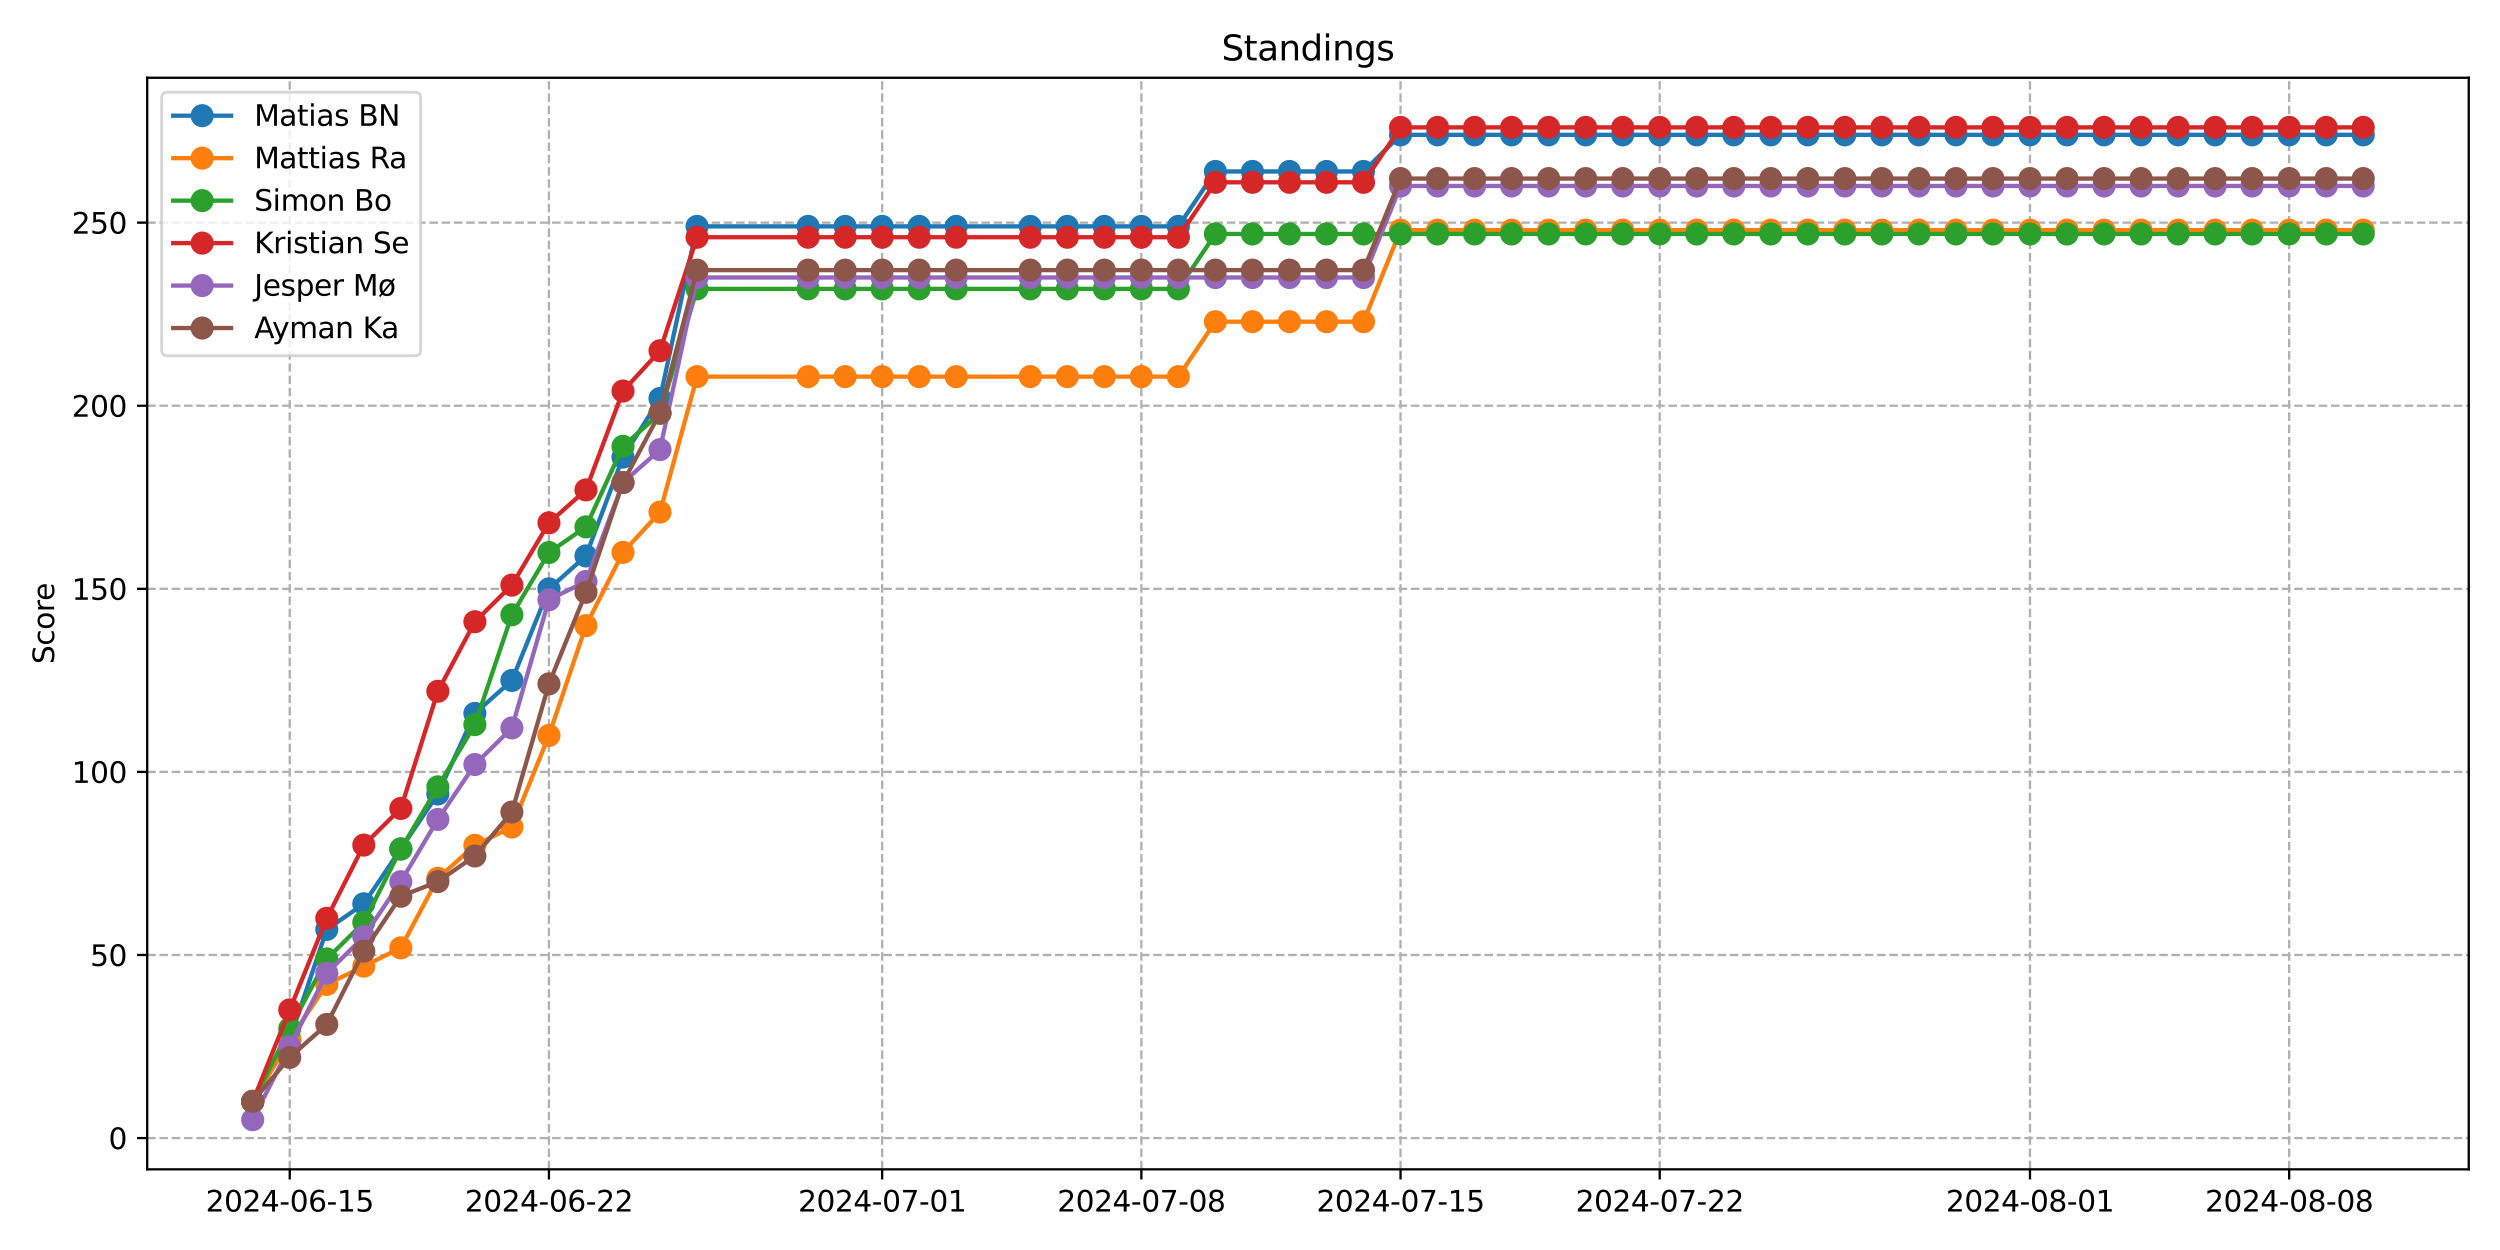 <?xml version="1.0" encoding="utf-8" standalone="no"?>
<!DOCTYPE svg PUBLIC "-//W3C//DTD SVG 1.1//EN"
  "http://www.w3.org/Graphics/SVG/1.1/DTD/svg11.dtd">
<svg xmlns:xlink="http://www.w3.org/1999/xlink" width="864pt" height="432pt" viewBox="0 0 864 432" xmlns="http://www.w3.org/2000/svg" version="1.1">
 <defs>
  <style type="text/css">*{stroke-linejoin: round; stroke-linecap: butt}</style>
 </defs>
 <g id="figure_1">
  <g id="patch_1">
   <path d="M 0 432 
L 864 432 
L 864 0 
L 0 0 
z
" style="fill: #ffffff"/>
  </g>
  <g id="axes_1">
   <g id="patch_2">
    <path d="M 50.87 404.12 
L 853.2 404.12 
L 853.2 26.88 
L 50.87 26.88 
z
" style="fill: #ffffff"/>
   </g>
   <g id="matplotlib.axis_1">
    <g id="xtick_1">
     <g id="line2d_1">
      <path d="M 100.136 404.12 
L 100.136 26.88 
" clip-path="url(#p153bca04b7)" style="fill: none; stroke-dasharray: 2.96,1.28; stroke-dashoffset: 0; stroke: #b0b0b0; stroke-width: 0.8"/>
     </g>
     <g id="line2d_2">
      <defs>
       <path id="m1ca8e7269c" d="M 0 0 
L 0 3.5 
" style="stroke: #000000; stroke-width: 0.8"/>
      </defs>
      <g>
       <use xlink:href="#m1ca8e7269c" x="100.136" y="404.12" style="stroke: #000000; stroke-width: 0.8"/>
      </g>
     </g>
     <g id="text_1">
      <!-- 2024-06-15 -->
      <g transform="translate(71.078 418.718) scale(0.1 -0.1)">
       <defs>
        <path id="DejaVuSans-32" d="M 1228 531 
L 3431 531 
L 3431 0 
L 469 0 
L 469 531 
Q 828 903 1448 1529 
Q 2069 2156 2228 2338 
Q 2531 2678 2651 2914 
Q 2772 3150 2772 3378 
Q 2772 3750 2511 3984 
Q 2250 4219 1831 4219 
Q 1534 4219 1204 4116 
Q 875 4013 500 3803 
L 500 4441 
Q 881 4594 1212 4672 
Q 1544 4750 1819 4750 
Q 2544 4750 2975 4387 
Q 3406 4025 3406 3419 
Q 3406 3131 3298 2873 
Q 3191 2616 2906 2266 
Q 2828 2175 2409 1742 
Q 1991 1309 1228 531 
z
" transform="scale(0.016)"/>
        <path id="DejaVuSans-30" d="M 2034 4250 
Q 1547 4250 1301 3770 
Q 1056 3291 1056 2328 
Q 1056 1369 1301 889 
Q 1547 409 2034 409 
Q 2525 409 2770 889 
Q 3016 1369 3016 2328 
Q 3016 3291 2770 3770 
Q 2525 4250 2034 4250 
z
M 2034 4750 
Q 2819 4750 3233 4129 
Q 3647 3509 3647 2328 
Q 3647 1150 3233 529 
Q 2819 -91 2034 -91 
Q 1250 -91 836 529 
Q 422 1150 422 2328 
Q 422 3509 836 4129 
Q 1250 4750 2034 4750 
z
" transform="scale(0.016)"/>
        <path id="DejaVuSans-34" d="M 2419 4116 
L 825 1625 
L 2419 1625 
L 2419 4116 
z
M 2253 4666 
L 3047 4666 
L 3047 1625 
L 3713 1625 
L 3713 1100 
L 3047 1100 
L 3047 0 
L 2419 0 
L 2419 1100 
L 313 1100 
L 313 1709 
L 2253 4666 
z
" transform="scale(0.016)"/>
        <path id="DejaVuSans-2d" d="M 313 2009 
L 1997 2009 
L 1997 1497 
L 313 1497 
L 313 2009 
z
" transform="scale(0.016)"/>
        <path id="DejaVuSans-36" d="M 2113 2584 
Q 1688 2584 1439 2293 
Q 1191 2003 1191 1497 
Q 1191 994 1439 701 
Q 1688 409 2113 409 
Q 2538 409 2786 701 
Q 3034 994 3034 1497 
Q 3034 2003 2786 2293 
Q 2538 2584 2113 2584 
z
M 3366 4563 
L 3366 3988 
Q 3128 4100 2886 4159 
Q 2644 4219 2406 4219 
Q 1781 4219 1451 3797 
Q 1122 3375 1075 2522 
Q 1259 2794 1537 2939 
Q 1816 3084 2150 3084 
Q 2853 3084 3261 2657 
Q 3669 2231 3669 1497 
Q 3669 778 3244 343 
Q 2819 -91 2113 -91 
Q 1303 -91 875 529 
Q 447 1150 447 2328 
Q 447 3434 972 4092 
Q 1497 4750 2381 4750 
Q 2619 4750 2861 4703 
Q 3103 4656 3366 4563 
z
" transform="scale(0.016)"/>
        <path id="DejaVuSans-31" d="M 794 531 
L 1825 531 
L 1825 4091 
L 703 3866 
L 703 4441 
L 1819 4666 
L 2450 4666 
L 2450 531 
L 3481 531 
L 3481 0 
L 794 0 
L 794 531 
z
" transform="scale(0.016)"/>
        <path id="DejaVuSans-35" d="M 691 4666 
L 3169 4666 
L 3169 4134 
L 1269 4134 
L 1269 2991 
Q 1406 3038 1543 3061 
Q 1681 3084 1819 3084 
Q 2600 3084 3056 2656 
Q 3513 2228 3513 1497 
Q 3513 744 3044 326 
Q 2575 -91 1722 -91 
Q 1428 -91 1123 -41 
Q 819 9 494 109 
L 494 744 
Q 775 591 1075 516 
Q 1375 441 1709 441 
Q 2250 441 2565 725 
Q 2881 1009 2881 1497 
Q 2881 1984 2565 2268 
Q 2250 2553 1709 2553 
Q 1456 2553 1204 2497 
Q 953 2441 691 2322 
L 691 4666 
z
" transform="scale(0.016)"/>
       </defs>
       <use xlink:href="#DejaVuSans-32"/>
       <use xlink:href="#DejaVuSans-30" x="63.623"/>
       <use xlink:href="#DejaVuSans-32" x="127.246"/>
       <use xlink:href="#DejaVuSans-34" x="190.869"/>
       <use xlink:href="#DejaVuSans-2d" x="254.492"/>
       <use xlink:href="#DejaVuSans-30" x="290.576"/>
       <use xlink:href="#DejaVuSans-36" x="354.199"/>
       <use xlink:href="#DejaVuSans-2d" x="417.822"/>
       <use xlink:href="#DejaVuSans-31" x="453.906"/>
       <use xlink:href="#DejaVuSans-35" x="517.529"/>
      </g>
     </g>
    </g>
    <g id="xtick_2">
     <g id="line2d_3">
      <path d="M 189.71 404.12 
L 189.71 26.88 
" clip-path="url(#p153bca04b7)" style="fill: none; stroke-dasharray: 2.96,1.28; stroke-dashoffset: 0; stroke: #b0b0b0; stroke-width: 0.8"/>
     </g>
     <g id="line2d_4">
      <g>
       <use xlink:href="#m1ca8e7269c" x="189.71" y="404.12" style="stroke: #000000; stroke-width: 0.8"/>
      </g>
     </g>
     <g id="text_2">
      <!-- 2024-06-22 -->
      <g transform="translate(160.652 418.718) scale(0.1 -0.1)">
       <use xlink:href="#DejaVuSans-32"/>
       <use xlink:href="#DejaVuSans-30" x="63.623"/>
       <use xlink:href="#DejaVuSans-32" x="127.246"/>
       <use xlink:href="#DejaVuSans-34" x="190.869"/>
       <use xlink:href="#DejaVuSans-2d" x="254.492"/>
       <use xlink:href="#DejaVuSans-30" x="290.576"/>
       <use xlink:href="#DejaVuSans-36" x="354.199"/>
       <use xlink:href="#DejaVuSans-2d" x="417.822"/>
       <use xlink:href="#DejaVuSans-32" x="453.906"/>
       <use xlink:href="#DejaVuSans-32" x="517.529"/>
      </g>
     </g>
    </g>
    <g id="xtick_3">
     <g id="line2d_5">
      <path d="M 304.877 404.12 
L 304.877 26.88 
" clip-path="url(#p153bca04b7)" style="fill: none; stroke-dasharray: 2.96,1.28; stroke-dashoffset: 0; stroke: #b0b0b0; stroke-width: 0.8"/>
     </g>
     <g id="line2d_6">
      <g>
       <use xlink:href="#m1ca8e7269c" x="304.877" y="404.12" style="stroke: #000000; stroke-width: 0.8"/>
      </g>
     </g>
     <g id="text_3">
      <!-- 2024-07-01 -->
      <g transform="translate(275.819 418.718) scale(0.1 -0.1)">
       <defs>
        <path id="DejaVuSans-37" d="M 525 4666 
L 3525 4666 
L 3525 4397 
L 1831 0 
L 1172 0 
L 2766 4134 
L 525 4134 
L 525 4666 
z
" transform="scale(0.016)"/>
       </defs>
       <use xlink:href="#DejaVuSans-32"/>
       <use xlink:href="#DejaVuSans-30" x="63.623"/>
       <use xlink:href="#DejaVuSans-32" x="127.246"/>
       <use xlink:href="#DejaVuSans-34" x="190.869"/>
       <use xlink:href="#DejaVuSans-2d" x="254.492"/>
       <use xlink:href="#DejaVuSans-30" x="290.576"/>
       <use xlink:href="#DejaVuSans-37" x="354.199"/>
       <use xlink:href="#DejaVuSans-2d" x="417.822"/>
       <use xlink:href="#DejaVuSans-30" x="453.906"/>
       <use xlink:href="#DejaVuSans-31" x="517.529"/>
      </g>
     </g>
    </g>
    <g id="xtick_4">
     <g id="line2d_7">
      <path d="M 394.452 404.12 
L 394.452 26.88 
" clip-path="url(#p153bca04b7)" style="fill: none; stroke-dasharray: 2.96,1.28; stroke-dashoffset: 0; stroke: #b0b0b0; stroke-width: 0.8"/>
     </g>
     <g id="line2d_8">
      <g>
       <use xlink:href="#m1ca8e7269c" x="394.452" y="404.12" style="stroke: #000000; stroke-width: 0.8"/>
      </g>
     </g>
     <g id="text_4">
      <!-- 2024-07-08 -->
      <g transform="translate(365.394 418.718) scale(0.1 -0.1)">
       <defs>
        <path id="DejaVuSans-38" d="M 2034 2216 
Q 1584 2216 1326 1975 
Q 1069 1734 1069 1313 
Q 1069 891 1326 650 
Q 1584 409 2034 409 
Q 2484 409 2743 651 
Q 3003 894 3003 1313 
Q 3003 1734 2745 1975 
Q 2488 2216 2034 2216 
z
M 1403 2484 
Q 997 2584 770 2862 
Q 544 3141 544 3541 
Q 544 4100 942 4425 
Q 1341 4750 2034 4750 
Q 2731 4750 3128 4425 
Q 3525 4100 3525 3541 
Q 3525 3141 3298 2862 
Q 3072 2584 2669 2484 
Q 3125 2378 3379 2068 
Q 3634 1759 3634 1313 
Q 3634 634 3220 271 
Q 2806 -91 2034 -91 
Q 1263 -91 848 271 
Q 434 634 434 1313 
Q 434 1759 690 2068 
Q 947 2378 1403 2484 
z
M 1172 3481 
Q 1172 3119 1398 2916 
Q 1625 2713 2034 2713 
Q 2441 2713 2670 2916 
Q 2900 3119 2900 3481 
Q 2900 3844 2670 4047 
Q 2441 4250 2034 4250 
Q 1625 4250 1398 4047 
Q 1172 3844 1172 3481 
z
" transform="scale(0.016)"/>
       </defs>
       <use xlink:href="#DejaVuSans-32"/>
       <use xlink:href="#DejaVuSans-30" x="63.623"/>
       <use xlink:href="#DejaVuSans-32" x="127.246"/>
       <use xlink:href="#DejaVuSans-34" x="190.869"/>
       <use xlink:href="#DejaVuSans-2d" x="254.492"/>
       <use xlink:href="#DejaVuSans-30" x="290.576"/>
       <use xlink:href="#DejaVuSans-37" x="354.199"/>
       <use xlink:href="#DejaVuSans-2d" x="417.822"/>
       <use xlink:href="#DejaVuSans-30" x="453.906"/>
       <use xlink:href="#DejaVuSans-38" x="517.529"/>
      </g>
     </g>
    </g>
    <g id="xtick_5">
     <g id="line2d_9">
      <path d="M 484.026 404.12 
L 484.026 26.88 
" clip-path="url(#p153bca04b7)" style="fill: none; stroke-dasharray: 2.96,1.28; stroke-dashoffset: 0; stroke: #b0b0b0; stroke-width: 0.8"/>
     </g>
     <g id="line2d_10">
      <g>
       <use xlink:href="#m1ca8e7269c" x="484.026" y="404.12" style="stroke: #000000; stroke-width: 0.8"/>
      </g>
     </g>
     <g id="text_5">
      <!-- 2024-07-15 -->
      <g transform="translate(454.968 418.718) scale(0.1 -0.1)">
       <use xlink:href="#DejaVuSans-32"/>
       <use xlink:href="#DejaVuSans-30" x="63.623"/>
       <use xlink:href="#DejaVuSans-32" x="127.246"/>
       <use xlink:href="#DejaVuSans-34" x="190.869"/>
       <use xlink:href="#DejaVuSans-2d" x="254.492"/>
       <use xlink:href="#DejaVuSans-30" x="290.576"/>
       <use xlink:href="#DejaVuSans-37" x="354.199"/>
       <use xlink:href="#DejaVuSans-2d" x="417.822"/>
       <use xlink:href="#DejaVuSans-31" x="453.906"/>
       <use xlink:href="#DejaVuSans-35" x="517.529"/>
      </g>
     </g>
    </g>
    <g id="xtick_6">
     <g id="line2d_11">
      <path d="M 573.6 404.12 
L 573.6 26.88 
" clip-path="url(#p153bca04b7)" style="fill: none; stroke-dasharray: 2.96,1.28; stroke-dashoffset: 0; stroke: #b0b0b0; stroke-width: 0.8"/>
     </g>
     <g id="line2d_12">
      <g>
       <use xlink:href="#m1ca8e7269c" x="573.6" y="404.12" style="stroke: #000000; stroke-width: 0.8"/>
      </g>
     </g>
     <g id="text_6">
      <!-- 2024-07-22 -->
      <g transform="translate(544.542 418.718) scale(0.1 -0.1)">
       <use xlink:href="#DejaVuSans-32"/>
       <use xlink:href="#DejaVuSans-30" x="63.623"/>
       <use xlink:href="#DejaVuSans-32" x="127.246"/>
       <use xlink:href="#DejaVuSans-34" x="190.869"/>
       <use xlink:href="#DejaVuSans-2d" x="254.492"/>
       <use xlink:href="#DejaVuSans-30" x="290.576"/>
       <use xlink:href="#DejaVuSans-37" x="354.199"/>
       <use xlink:href="#DejaVuSans-2d" x="417.822"/>
       <use xlink:href="#DejaVuSans-32" x="453.906"/>
       <use xlink:href="#DejaVuSans-32" x="517.529"/>
      </g>
     </g>
    </g>
    <g id="xtick_7">
     <g id="line2d_13">
      <path d="M 701.563 404.12 
L 701.563 26.88 
" clip-path="url(#p153bca04b7)" style="fill: none; stroke-dasharray: 2.96,1.28; stroke-dashoffset: 0; stroke: #b0b0b0; stroke-width: 0.8"/>
     </g>
     <g id="line2d_14">
      <g>
       <use xlink:href="#m1ca8e7269c" x="701.563" y="404.12" style="stroke: #000000; stroke-width: 0.8"/>
      </g>
     </g>
     <g id="text_7">
      <!-- 2024-08-01 -->
      <g transform="translate(672.506 418.718) scale(0.1 -0.1)">
       <use xlink:href="#DejaVuSans-32"/>
       <use xlink:href="#DejaVuSans-30" x="63.623"/>
       <use xlink:href="#DejaVuSans-32" x="127.246"/>
       <use xlink:href="#DejaVuSans-34" x="190.869"/>
       <use xlink:href="#DejaVuSans-2d" x="254.492"/>
       <use xlink:href="#DejaVuSans-30" x="290.576"/>
       <use xlink:href="#DejaVuSans-38" x="354.199"/>
       <use xlink:href="#DejaVuSans-2d" x="417.822"/>
       <use xlink:href="#DejaVuSans-30" x="453.906"/>
       <use xlink:href="#DejaVuSans-31" x="517.529"/>
      </g>
     </g>
    </g>
    <g id="xtick_8">
     <g id="line2d_15">
      <path d="M 791.138 404.12 
L 791.138 26.88 
" clip-path="url(#p153bca04b7)" style="fill: none; stroke-dasharray: 2.96,1.28; stroke-dashoffset: 0; stroke: #b0b0b0; stroke-width: 0.8"/>
     </g>
     <g id="line2d_16">
      <g>
       <use xlink:href="#m1ca8e7269c" x="791.138" y="404.12" style="stroke: #000000; stroke-width: 0.8"/>
      </g>
     </g>
     <g id="text_8">
      <!-- 2024-08-08 -->
      <g transform="translate(762.08 418.718) scale(0.1 -0.1)">
       <use xlink:href="#DejaVuSans-32"/>
       <use xlink:href="#DejaVuSans-30" x="63.623"/>
       <use xlink:href="#DejaVuSans-32" x="127.246"/>
       <use xlink:href="#DejaVuSans-34" x="190.869"/>
       <use xlink:href="#DejaVuSans-2d" x="254.492"/>
       <use xlink:href="#DejaVuSans-30" x="290.576"/>
       <use xlink:href="#DejaVuSans-38" x="354.199"/>
       <use xlink:href="#DejaVuSans-2d" x="417.822"/>
       <use xlink:href="#DejaVuSans-30" x="453.906"/>
       <use xlink:href="#DejaVuSans-38" x="517.529"/>
      </g>
     </g>
    </g>
   </g>
   <g id="matplotlib.axis_2">
    <g id="ytick_1">
     <g id="line2d_17">
      <path d="M 50.87 393.316 
L 853.2 393.316 
" clip-path="url(#p153bca04b7)" style="fill: none; stroke-dasharray: 2.96,1.28; stroke-dashoffset: 0; stroke: #b0b0b0; stroke-width: 0.8"/>
     </g>
     <g id="line2d_18">
      <defs>
       <path id="mc24d4e827c" d="M 0 0 
L -3.5 0 
" style="stroke: #000000; stroke-width: 0.8"/>
      </defs>
      <g>
       <use xlink:href="#mc24d4e827c" x="50.87" y="393.316" style="stroke: #000000; stroke-width: 0.8"/>
      </g>
     </g>
     <g id="text_9">
      <!-- 0 -->
      <g transform="translate(37.508 397.115) scale(0.1 -0.1)">
       <use xlink:href="#DejaVuSans-30"/>
      </g>
     </g>
    </g>
    <g id="ytick_2">
     <g id="line2d_19">
      <path d="M 50.87 330.042 
L 853.2 330.042 
" clip-path="url(#p153bca04b7)" style="fill: none; stroke-dasharray: 2.96,1.28; stroke-dashoffset: 0; stroke: #b0b0b0; stroke-width: 0.8"/>
     </g>
     <g id="line2d_20">
      <g>
       <use xlink:href="#mc24d4e827c" x="50.87" y="330.042" style="stroke: #000000; stroke-width: 0.8"/>
      </g>
     </g>
     <g id="text_10">
      <!-- 50 -->
      <g transform="translate(31.145 333.841) scale(0.1 -0.1)">
       <use xlink:href="#DejaVuSans-35"/>
       <use xlink:href="#DejaVuSans-30" x="63.623"/>
      </g>
     </g>
    </g>
    <g id="ytick_3">
     <g id="line2d_21">
      <path d="M 50.87 266.768 
L 853.2 266.768 
" clip-path="url(#p153bca04b7)" style="fill: none; stroke-dasharray: 2.96,1.28; stroke-dashoffset: 0; stroke: #b0b0b0; stroke-width: 0.8"/>
     </g>
     <g id="line2d_22">
      <g>
       <use xlink:href="#mc24d4e827c" x="50.87" y="266.768" style="stroke: #000000; stroke-width: 0.8"/>
      </g>
     </g>
     <g id="text_11">
      <!-- 100 -->
      <g transform="translate(24.782 270.567) scale(0.1 -0.1)">
       <use xlink:href="#DejaVuSans-31"/>
       <use xlink:href="#DejaVuSans-30" x="63.623"/>
       <use xlink:href="#DejaVuSans-30" x="127.246"/>
      </g>
     </g>
    </g>
    <g id="ytick_4">
     <g id="line2d_23">
      <path d="M 50.87 203.494 
L 853.2 203.494 
" clip-path="url(#p153bca04b7)" style="fill: none; stroke-dasharray: 2.96,1.28; stroke-dashoffset: 0; stroke: #b0b0b0; stroke-width: 0.8"/>
     </g>
     <g id="line2d_24">
      <g>
       <use xlink:href="#mc24d4e827c" x="50.87" y="203.494" style="stroke: #000000; stroke-width: 0.8"/>
      </g>
     </g>
     <g id="text_12">
      <!-- 150 -->
      <g transform="translate(24.782 207.293) scale(0.1 -0.1)">
       <use xlink:href="#DejaVuSans-31"/>
       <use xlink:href="#DejaVuSans-35" x="63.623"/>
       <use xlink:href="#DejaVuSans-30" x="127.246"/>
      </g>
     </g>
    </g>
    <g id="ytick_5">
     <g id="line2d_25">
      <path d="M 50.87 140.22 
L 853.2 140.22 
" clip-path="url(#p153bca04b7)" style="fill: none; stroke-dasharray: 2.96,1.28; stroke-dashoffset: 0; stroke: #b0b0b0; stroke-width: 0.8"/>
     </g>
     <g id="line2d_26">
      <g>
       <use xlink:href="#mc24d4e827c" x="50.87" y="140.22" style="stroke: #000000; stroke-width: 0.8"/>
      </g>
     </g>
     <g id="text_13">
      <!-- 200 -->
      <g transform="translate(24.782 144.019) scale(0.1 -0.1)">
       <use xlink:href="#DejaVuSans-32"/>
       <use xlink:href="#DejaVuSans-30" x="63.623"/>
       <use xlink:href="#DejaVuSans-30" x="127.246"/>
      </g>
     </g>
    </g>
    <g id="ytick_6">
     <g id="line2d_27">
      <path d="M 50.87 76.946 
L 853.2 76.946 
" clip-path="url(#p153bca04b7)" style="fill: none; stroke-dasharray: 2.96,1.28; stroke-dashoffset: 0; stroke: #b0b0b0; stroke-width: 0.8"/>
     </g>
     <g id="line2d_28">
      <g>
       <use xlink:href="#mc24d4e827c" x="50.87" y="76.946" style="stroke: #000000; stroke-width: 0.8"/>
      </g>
     </g>
     <g id="text_14">
      <!-- 250 -->
      <g transform="translate(24.782 80.745) scale(0.1 -0.1)">
       <use xlink:href="#DejaVuSans-32"/>
       <use xlink:href="#DejaVuSans-35" x="63.623"/>
       <use xlink:href="#DejaVuSans-30" x="127.246"/>
      </g>
     </g>
    </g>
    <g id="text_15">
     <!-- Score -->
     <g transform="translate(18.703 229.502) rotate(-90) scale(0.1 -0.1)">
      <defs>
       <path id="DejaVuSans-53" d="M 3425 4513 
L 3425 3897 
Q 3066 4069 2747 4153 
Q 2428 4238 2131 4238 
Q 1616 4238 1336 4038 
Q 1056 3838 1056 3469 
Q 1056 3159 1242 3001 
Q 1428 2844 1947 2747 
L 2328 2669 
Q 3034 2534 3370 2195 
Q 3706 1856 3706 1288 
Q 3706 609 3251 259 
Q 2797 -91 1919 -91 
Q 1588 -91 1214 -16 
Q 841 59 441 206 
L 441 856 
Q 825 641 1194 531 
Q 1563 422 1919 422 
Q 2459 422 2753 634 
Q 3047 847 3047 1241 
Q 3047 1584 2836 1778 
Q 2625 1972 2144 2069 
L 1759 2144 
Q 1053 2284 737 2584 
Q 422 2884 422 3419 
Q 422 4038 858 4394 
Q 1294 4750 2059 4750 
Q 2388 4750 2728 4690 
Q 3069 4631 3425 4513 
z
" transform="scale(0.016)"/>
       <path id="DejaVuSans-63" d="M 3122 3366 
L 3122 2828 
Q 2878 2963 2633 3030 
Q 2388 3097 2138 3097 
Q 1578 3097 1268 2742 
Q 959 2388 959 1747 
Q 959 1106 1268 751 
Q 1578 397 2138 397 
Q 2388 397 2633 464 
Q 2878 531 3122 666 
L 3122 134 
Q 2881 22 2623 -34 
Q 2366 -91 2075 -91 
Q 1284 -91 818 406 
Q 353 903 353 1747 
Q 353 2603 823 3093 
Q 1294 3584 2113 3584 
Q 2378 3584 2631 3529 
Q 2884 3475 3122 3366 
z
" transform="scale(0.016)"/>
       <path id="DejaVuSans-6f" d="M 1959 3097 
Q 1497 3097 1228 2736 
Q 959 2375 959 1747 
Q 959 1119 1226 758 
Q 1494 397 1959 397 
Q 2419 397 2687 759 
Q 2956 1122 2956 1747 
Q 2956 2369 2687 2733 
Q 2419 3097 1959 3097 
z
M 1959 3584 
Q 2709 3584 3137 3096 
Q 3566 2609 3566 1747 
Q 3566 888 3137 398 
Q 2709 -91 1959 -91 
Q 1206 -91 779 398 
Q 353 888 353 1747 
Q 353 2609 779 3096 
Q 1206 3584 1959 3584 
z
" transform="scale(0.016)"/>
       <path id="DejaVuSans-72" d="M 2631 2963 
Q 2534 3019 2420 3045 
Q 2306 3072 2169 3072 
Q 1681 3072 1420 2755 
Q 1159 2438 1159 1844 
L 1159 0 
L 581 0 
L 581 3500 
L 1159 3500 
L 1159 2956 
Q 1341 3275 1631 3429 
Q 1922 3584 2338 3584 
Q 2397 3584 2469 3576 
Q 2541 3569 2628 3553 
L 2631 2963 
z
" transform="scale(0.016)"/>
       <path id="DejaVuSans-65" d="M 3597 1894 
L 3597 1613 
L 953 1613 
Q 991 1019 1311 708 
Q 1631 397 2203 397 
Q 2534 397 2845 478 
Q 3156 559 3463 722 
L 3463 178 
Q 3153 47 2828 -22 
Q 2503 -91 2169 -91 
Q 1331 -91 842 396 
Q 353 884 353 1716 
Q 353 2575 817 3079 
Q 1281 3584 2069 3584 
Q 2775 3584 3186 3129 
Q 3597 2675 3597 1894 
z
M 3022 2063 
Q 3016 2534 2758 2815 
Q 2500 3097 2075 3097 
Q 1594 3097 1305 2825 
Q 1016 2553 972 2059 
L 3022 2063 
z
" transform="scale(0.016)"/>
      </defs>
      <use xlink:href="#DejaVuSans-53"/>
      <use xlink:href="#DejaVuSans-63" x="63.477"/>
      <use xlink:href="#DejaVuSans-6f" x="118.457"/>
      <use xlink:href="#DejaVuSans-72" x="179.639"/>
      <use xlink:href="#DejaVuSans-65" x="218.502"/>
     </g>
    </g>
   </g>
   <g id="line2d_29">
    <path d="M 87.34 380.69 
L 100.136 359.177 
L 112.932 321.213 
L 125.729 312.354 
L 138.525 293.372 
L 151.321 274.39 
L 164.118 246.55 
L 176.914 235.16 
L 189.71 203.523 
L 202.507 192.134 
L 215.303 157.966 
L 228.099 137.718 
L 240.896 78.241 
L 279.285 78.241 
L 292.081 78.241 
L 304.877 78.241 
L 317.674 78.241 
L 330.47 78.241 
L 356.063 78.241 
L 368.859 78.241 
L 381.655 78.241 
L 394.452 78.241 
L 407.248 78.241 
L 420.044 59.259 
L 432.841 59.259 
L 445.637 59.259 
L 458.433 59.259 
L 471.229 59.259 
L 484.026 46.604 
L 496.822 46.604 
L 509.618 46.604 
L 522.415 46.604 
L 535.211 46.604 
L 548.007 46.604 
L 560.804 46.604 
L 573.6 46.604 
L 586.396 46.604 
L 599.193 46.604 
L 611.989 46.604 
L 624.785 46.604 
L 637.582 46.604 
L 650.378 46.604 
L 663.174 46.604 
L 675.971 46.604 
L 688.767 46.604 
L 701.563 46.604 
L 714.36 46.604 
L 727.156 46.604 
L 739.952 46.604 
L 752.749 46.604 
L 765.545 46.604 
L 778.341 46.604 
L 791.138 46.604 
L 803.934 46.604 
L 816.73 46.604 
" clip-path="url(#p153bca04b7)" style="fill: none; stroke: #1f77b4; stroke-width: 1.5; stroke-linecap: square"/>
    <defs>
     <path id="m83f39ca75a" d="M 0 3.5 
C 0.928 3.5 1.819 3.131 2.475 2.475 
C 3.131 1.819 3.5 0.928 3.5 0 
C 3.5 -0.928 3.131 -1.819 2.475 -2.475 
C 1.819 -3.131 0.928 -3.5 0 -3.5 
C -0.928 -3.5 -1.819 -3.131 -2.475 -2.475 
C -3.131 -1.819 -3.5 -0.928 -3.5 0 
C -3.5 0.928 -3.131 1.819 -2.475 2.475 
C -1.819 3.131 -0.928 3.5 0 3.5 
z
" style="stroke: #1f77b4"/>
    </defs>
    <g clip-path="url(#p153bca04b7)">
     <use xlink:href="#m83f39ca75a" x="87.34" y="380.69" style="fill: #1f77b4; stroke: #1f77b4"/>
     <use xlink:href="#m83f39ca75a" x="100.136" y="359.177" style="fill: #1f77b4; stroke: #1f77b4"/>
     <use xlink:href="#m83f39ca75a" x="112.932" y="321.213" style="fill: #1f77b4; stroke: #1f77b4"/>
     <use xlink:href="#m83f39ca75a" x="125.729" y="312.354" style="fill: #1f77b4; stroke: #1f77b4"/>
     <use xlink:href="#m83f39ca75a" x="138.525" y="293.372" style="fill: #1f77b4; stroke: #1f77b4"/>
     <use xlink:href="#m83f39ca75a" x="151.321" y="274.39" style="fill: #1f77b4; stroke: #1f77b4"/>
     <use xlink:href="#m83f39ca75a" x="164.118" y="246.55" style="fill: #1f77b4; stroke: #1f77b4"/>
     <use xlink:href="#m83f39ca75a" x="176.914" y="235.16" style="fill: #1f77b4; stroke: #1f77b4"/>
     <use xlink:href="#m83f39ca75a" x="189.71" y="203.523" style="fill: #1f77b4; stroke: #1f77b4"/>
     <use xlink:href="#m83f39ca75a" x="202.507" y="192.134" style="fill: #1f77b4; stroke: #1f77b4"/>
     <use xlink:href="#m83f39ca75a" x="215.303" y="157.966" style="fill: #1f77b4; stroke: #1f77b4"/>
     <use xlink:href="#m83f39ca75a" x="228.099" y="137.718" style="fill: #1f77b4; stroke: #1f77b4"/>
     <use xlink:href="#m83f39ca75a" x="240.896" y="78.241" style="fill: #1f77b4; stroke: #1f77b4"/>
     <use xlink:href="#m83f39ca75a" x="279.285" y="78.241" style="fill: #1f77b4; stroke: #1f77b4"/>
     <use xlink:href="#m83f39ca75a" x="292.081" y="78.241" style="fill: #1f77b4; stroke: #1f77b4"/>
     <use xlink:href="#m83f39ca75a" x="304.877" y="78.241" style="fill: #1f77b4; stroke: #1f77b4"/>
     <use xlink:href="#m83f39ca75a" x="317.674" y="78.241" style="fill: #1f77b4; stroke: #1f77b4"/>
     <use xlink:href="#m83f39ca75a" x="330.47" y="78.241" style="fill: #1f77b4; stroke: #1f77b4"/>
     <use xlink:href="#m83f39ca75a" x="356.063" y="78.241" style="fill: #1f77b4; stroke: #1f77b4"/>
     <use xlink:href="#m83f39ca75a" x="368.859" y="78.241" style="fill: #1f77b4; stroke: #1f77b4"/>
     <use xlink:href="#m83f39ca75a" x="381.655" y="78.241" style="fill: #1f77b4; stroke: #1f77b4"/>
     <use xlink:href="#m83f39ca75a" x="394.452" y="78.241" style="fill: #1f77b4; stroke: #1f77b4"/>
     <use xlink:href="#m83f39ca75a" x="407.248" y="78.241" style="fill: #1f77b4; stroke: #1f77b4"/>
     <use xlink:href="#m83f39ca75a" x="420.044" y="59.259" style="fill: #1f77b4; stroke: #1f77b4"/>
     <use xlink:href="#m83f39ca75a" x="432.841" y="59.259" style="fill: #1f77b4; stroke: #1f77b4"/>
     <use xlink:href="#m83f39ca75a" x="445.637" y="59.259" style="fill: #1f77b4; stroke: #1f77b4"/>
     <use xlink:href="#m83f39ca75a" x="458.433" y="59.259" style="fill: #1f77b4; stroke: #1f77b4"/>
     <use xlink:href="#m83f39ca75a" x="471.229" y="59.259" style="fill: #1f77b4; stroke: #1f77b4"/>
     <use xlink:href="#m83f39ca75a" x="484.026" y="46.604" style="fill: #1f77b4; stroke: #1f77b4"/>
     <use xlink:href="#m83f39ca75a" x="496.822" y="46.604" style="fill: #1f77b4; stroke: #1f77b4"/>
     <use xlink:href="#m83f39ca75a" x="509.618" y="46.604" style="fill: #1f77b4; stroke: #1f77b4"/>
     <use xlink:href="#m83f39ca75a" x="522.415" y="46.604" style="fill: #1f77b4; stroke: #1f77b4"/>
     <use xlink:href="#m83f39ca75a" x="535.211" y="46.604" style="fill: #1f77b4; stroke: #1f77b4"/>
     <use xlink:href="#m83f39ca75a" x="548.007" y="46.604" style="fill: #1f77b4; stroke: #1f77b4"/>
     <use xlink:href="#m83f39ca75a" x="560.804" y="46.604" style="fill: #1f77b4; stroke: #1f77b4"/>
     <use xlink:href="#m83f39ca75a" x="573.6" y="46.604" style="fill: #1f77b4; stroke: #1f77b4"/>
     <use xlink:href="#m83f39ca75a" x="586.396" y="46.604" style="fill: #1f77b4; stroke: #1f77b4"/>
     <use xlink:href="#m83f39ca75a" x="599.193" y="46.604" style="fill: #1f77b4; stroke: #1f77b4"/>
     <use xlink:href="#m83f39ca75a" x="611.989" y="46.604" style="fill: #1f77b4; stroke: #1f77b4"/>
     <use xlink:href="#m83f39ca75a" x="624.785" y="46.604" style="fill: #1f77b4; stroke: #1f77b4"/>
     <use xlink:href="#m83f39ca75a" x="637.582" y="46.604" style="fill: #1f77b4; stroke: #1f77b4"/>
     <use xlink:href="#m83f39ca75a" x="650.378" y="46.604" style="fill: #1f77b4; stroke: #1f77b4"/>
     <use xlink:href="#m83f39ca75a" x="663.174" y="46.604" style="fill: #1f77b4; stroke: #1f77b4"/>
     <use xlink:href="#m83f39ca75a" x="675.971" y="46.604" style="fill: #1f77b4; stroke: #1f77b4"/>
     <use xlink:href="#m83f39ca75a" x="688.767" y="46.604" style="fill: #1f77b4; stroke: #1f77b4"/>
     <use xlink:href="#m83f39ca75a" x="701.563" y="46.604" style="fill: #1f77b4; stroke: #1f77b4"/>
     <use xlink:href="#m83f39ca75a" x="714.36" y="46.604" style="fill: #1f77b4; stroke: #1f77b4"/>
     <use xlink:href="#m83f39ca75a" x="727.156" y="46.604" style="fill: #1f77b4; stroke: #1f77b4"/>
     <use xlink:href="#m83f39ca75a" x="739.952" y="46.604" style="fill: #1f77b4; stroke: #1f77b4"/>
     <use xlink:href="#m83f39ca75a" x="752.749" y="46.604" style="fill: #1f77b4; stroke: #1f77b4"/>
     <use xlink:href="#m83f39ca75a" x="765.545" y="46.604" style="fill: #1f77b4; stroke: #1f77b4"/>
     <use xlink:href="#m83f39ca75a" x="778.341" y="46.604" style="fill: #1f77b4; stroke: #1f77b4"/>
     <use xlink:href="#m83f39ca75a" x="791.138" y="46.604" style="fill: #1f77b4; stroke: #1f77b4"/>
     <use xlink:href="#m83f39ca75a" x="803.934" y="46.604" style="fill: #1f77b4; stroke: #1f77b4"/>
     <use xlink:href="#m83f39ca75a" x="816.73" y="46.604" style="fill: #1f77b4; stroke: #1f77b4"/>
    </g>
   </g>
   <g id="line2d_30">
    <path d="M 87.34 380.726 
L 100.136 359.213 
L 112.932 340.231 
L 125.729 333.903 
L 138.525 327.576 
L 151.321 303.532 
L 164.118 292.143 
L 176.914 285.815 
L 189.71 254.178 
L 202.507 216.214 
L 215.303 190.904 
L 228.099 176.984 
L 240.896 130.161 
L 279.285 130.161 
L 292.081 130.161 
L 304.877 130.161 
L 317.674 130.161 
L 330.47 130.161 
L 356.063 130.161 
L 368.859 130.161 
L 381.655 130.161 
L 394.452 130.161 
L 407.248 130.161 
L 420.044 111.179 
L 432.841 111.179 
L 445.637 111.179 
L 458.433 111.179 
L 471.229 111.179 
L 484.026 79.542 
L 496.822 79.542 
L 509.618 79.542 
L 522.415 79.542 
L 535.211 79.542 
L 548.007 79.542 
L 560.804 79.542 
L 573.6 79.542 
L 586.396 79.542 
L 599.193 79.542 
L 611.989 79.542 
L 624.785 79.542 
L 637.582 79.542 
L 650.378 79.542 
L 663.174 79.542 
L 675.971 79.542 
L 688.767 79.542 
L 701.563 79.542 
L 714.36 79.542 
L 727.156 79.542 
L 739.952 79.542 
L 752.749 79.542 
L 765.545 79.542 
L 778.341 79.542 
L 791.138 79.542 
L 803.934 79.542 
L 816.73 79.542 
" clip-path="url(#p153bca04b7)" style="fill: none; stroke: #ff7f0e; stroke-width: 1.5; stroke-linecap: square"/>
    <defs>
     <path id="mba25ceffb8" d="M 0 3.5 
C 0.928 3.5 1.819 3.131 2.475 2.475 
C 3.131 1.819 3.5 0.928 3.5 0 
C 3.5 -0.928 3.131 -1.819 2.475 -2.475 
C 1.819 -3.131 0.928 -3.5 0 -3.5 
C -0.928 -3.5 -1.819 -3.131 -2.475 -2.475 
C -3.131 -1.819 -3.5 -0.928 -3.5 0 
C -3.5 0.928 -3.131 1.819 -2.475 2.475 
C -1.819 3.131 -0.928 3.5 0 3.5 
z
" style="stroke: #ff7f0e"/>
    </defs>
    <g clip-path="url(#p153bca04b7)">
     <use xlink:href="#mba25ceffb8" x="87.34" y="380.726" style="fill: #ff7f0e; stroke: #ff7f0e"/>
     <use xlink:href="#mba25ceffb8" x="100.136" y="359.213" style="fill: #ff7f0e; stroke: #ff7f0e"/>
     <use xlink:href="#mba25ceffb8" x="112.932" y="340.231" style="fill: #ff7f0e; stroke: #ff7f0e"/>
     <use xlink:href="#mba25ceffb8" x="125.729" y="333.903" style="fill: #ff7f0e; stroke: #ff7f0e"/>
     <use xlink:href="#mba25ceffb8" x="138.525" y="327.576" style="fill: #ff7f0e; stroke: #ff7f0e"/>
     <use xlink:href="#mba25ceffb8" x="151.321" y="303.532" style="fill: #ff7f0e; stroke: #ff7f0e"/>
     <use xlink:href="#mba25ceffb8" x="164.118" y="292.143" style="fill: #ff7f0e; stroke: #ff7f0e"/>
     <use xlink:href="#mba25ceffb8" x="176.914" y="285.815" style="fill: #ff7f0e; stroke: #ff7f0e"/>
     <use xlink:href="#mba25ceffb8" x="189.71" y="254.178" style="fill: #ff7f0e; stroke: #ff7f0e"/>
     <use xlink:href="#mba25ceffb8" x="202.507" y="216.214" style="fill: #ff7f0e; stroke: #ff7f0e"/>
     <use xlink:href="#mba25ceffb8" x="215.303" y="190.904" style="fill: #ff7f0e; stroke: #ff7f0e"/>
     <use xlink:href="#mba25ceffb8" x="228.099" y="176.984" style="fill: #ff7f0e; stroke: #ff7f0e"/>
     <use xlink:href="#mba25ceffb8" x="240.896" y="130.161" style="fill: #ff7f0e; stroke: #ff7f0e"/>
     <use xlink:href="#mba25ceffb8" x="279.285" y="130.161" style="fill: #ff7f0e; stroke: #ff7f0e"/>
     <use xlink:href="#mba25ceffb8" x="292.081" y="130.161" style="fill: #ff7f0e; stroke: #ff7f0e"/>
     <use xlink:href="#mba25ceffb8" x="304.877" y="130.161" style="fill: #ff7f0e; stroke: #ff7f0e"/>
     <use xlink:href="#mba25ceffb8" x="317.674" y="130.161" style="fill: #ff7f0e; stroke: #ff7f0e"/>
     <use xlink:href="#mba25ceffb8" x="330.47" y="130.161" style="fill: #ff7f0e; stroke: #ff7f0e"/>
     <use xlink:href="#mba25ceffb8" x="356.063" y="130.161" style="fill: #ff7f0e; stroke: #ff7f0e"/>
     <use xlink:href="#mba25ceffb8" x="368.859" y="130.161" style="fill: #ff7f0e; stroke: #ff7f0e"/>
     <use xlink:href="#mba25ceffb8" x="381.655" y="130.161" style="fill: #ff7f0e; stroke: #ff7f0e"/>
     <use xlink:href="#mba25ceffb8" x="394.452" y="130.161" style="fill: #ff7f0e; stroke: #ff7f0e"/>
     <use xlink:href="#mba25ceffb8" x="407.248" y="130.161" style="fill: #ff7f0e; stroke: #ff7f0e"/>
     <use xlink:href="#mba25ceffb8" x="420.044" y="111.179" style="fill: #ff7f0e; stroke: #ff7f0e"/>
     <use xlink:href="#mba25ceffb8" x="432.841" y="111.179" style="fill: #ff7f0e; stroke: #ff7f0e"/>
     <use xlink:href="#mba25ceffb8" x="445.637" y="111.179" style="fill: #ff7f0e; stroke: #ff7f0e"/>
     <use xlink:href="#mba25ceffb8" x="458.433" y="111.179" style="fill: #ff7f0e; stroke: #ff7f0e"/>
     <use xlink:href="#mba25ceffb8" x="471.229" y="111.179" style="fill: #ff7f0e; stroke: #ff7f0e"/>
     <use xlink:href="#mba25ceffb8" x="484.026" y="79.542" style="fill: #ff7f0e; stroke: #ff7f0e"/>
     <use xlink:href="#mba25ceffb8" x="496.822" y="79.542" style="fill: #ff7f0e; stroke: #ff7f0e"/>
     <use xlink:href="#mba25ceffb8" x="509.618" y="79.542" style="fill: #ff7f0e; stroke: #ff7f0e"/>
     <use xlink:href="#mba25ceffb8" x="522.415" y="79.542" style="fill: #ff7f0e; stroke: #ff7f0e"/>
     <use xlink:href="#mba25ceffb8" x="535.211" y="79.542" style="fill: #ff7f0e; stroke: #ff7f0e"/>
     <use xlink:href="#mba25ceffb8" x="548.007" y="79.542" style="fill: #ff7f0e; stroke: #ff7f0e"/>
     <use xlink:href="#mba25ceffb8" x="560.804" y="79.542" style="fill: #ff7f0e; stroke: #ff7f0e"/>
     <use xlink:href="#mba25ceffb8" x="573.6" y="79.542" style="fill: #ff7f0e; stroke: #ff7f0e"/>
     <use xlink:href="#mba25ceffb8" x="586.396" y="79.542" style="fill: #ff7f0e; stroke: #ff7f0e"/>
     <use xlink:href="#mba25ceffb8" x="599.193" y="79.542" style="fill: #ff7f0e; stroke: #ff7f0e"/>
     <use xlink:href="#mba25ceffb8" x="611.989" y="79.542" style="fill: #ff7f0e; stroke: #ff7f0e"/>
     <use xlink:href="#mba25ceffb8" x="624.785" y="79.542" style="fill: #ff7f0e; stroke: #ff7f0e"/>
     <use xlink:href="#mba25ceffb8" x="637.582" y="79.542" style="fill: #ff7f0e; stroke: #ff7f0e"/>
     <use xlink:href="#mba25ceffb8" x="650.378" y="79.542" style="fill: #ff7f0e; stroke: #ff7f0e"/>
     <use xlink:href="#mba25ceffb8" x="663.174" y="79.542" style="fill: #ff7f0e; stroke: #ff7f0e"/>
     <use xlink:href="#mba25ceffb8" x="675.971" y="79.542" style="fill: #ff7f0e; stroke: #ff7f0e"/>
     <use xlink:href="#mba25ceffb8" x="688.767" y="79.542" style="fill: #ff7f0e; stroke: #ff7f0e"/>
     <use xlink:href="#mba25ceffb8" x="701.563" y="79.542" style="fill: #ff7f0e; stroke: #ff7f0e"/>
     <use xlink:href="#mba25ceffb8" x="714.36" y="79.542" style="fill: #ff7f0e; stroke: #ff7f0e"/>
     <use xlink:href="#mba25ceffb8" x="727.156" y="79.542" style="fill: #ff7f0e; stroke: #ff7f0e"/>
     <use xlink:href="#mba25ceffb8" x="739.952" y="79.542" style="fill: #ff7f0e; stroke: #ff7f0e"/>
     <use xlink:href="#mba25ceffb8" x="752.749" y="79.542" style="fill: #ff7f0e; stroke: #ff7f0e"/>
     <use xlink:href="#mba25ceffb8" x="765.545" y="79.542" style="fill: #ff7f0e; stroke: #ff7f0e"/>
     <use xlink:href="#mba25ceffb8" x="778.341" y="79.542" style="fill: #ff7f0e; stroke: #ff7f0e"/>
     <use xlink:href="#mba25ceffb8" x="791.138" y="79.542" style="fill: #ff7f0e; stroke: #ff7f0e"/>
     <use xlink:href="#mba25ceffb8" x="803.934" y="79.542" style="fill: #ff7f0e; stroke: #ff7f0e"/>
     <use xlink:href="#mba25ceffb8" x="816.73" y="79.542" style="fill: #ff7f0e; stroke: #ff7f0e"/>
    </g>
   </g>
   <g id="line2d_31">
    <path d="M 87.34 380.772 
L 100.136 355.462 
L 112.932 331.418 
L 125.729 318.763 
L 138.525 293.453 
L 151.321 271.94 
L 164.118 250.427 
L 176.914 212.463 
L 189.71 190.95 
L 202.507 182.091 
L 215.303 154.251 
L 228.099 142.861 
L 240.896 99.835 
L 279.285 99.835 
L 292.081 99.835 
L 304.877 99.835 
L 317.674 99.835 
L 330.47 99.835 
L 356.063 99.835 
L 368.859 99.835 
L 381.655 99.835 
L 394.452 99.835 
L 407.248 99.835 
L 420.044 80.853 
L 432.841 80.853 
L 445.637 80.853 
L 458.433 80.853 
L 471.229 80.853 
L 484.026 80.853 
L 496.822 80.853 
L 509.618 80.853 
L 522.415 80.853 
L 535.211 80.853 
L 548.007 80.853 
L 560.804 80.853 
L 573.6 80.853 
L 586.396 80.853 
L 599.193 80.853 
L 611.989 80.853 
L 624.785 80.853 
L 637.582 80.853 
L 650.378 80.853 
L 663.174 80.853 
L 675.971 80.853 
L 688.767 80.853 
L 701.563 80.853 
L 714.36 80.853 
L 727.156 80.853 
L 739.952 80.853 
L 752.749 80.853 
L 765.545 80.853 
L 778.341 80.853 
L 791.138 80.853 
L 803.934 80.853 
L 816.73 80.853 
" clip-path="url(#p153bca04b7)" style="fill: none; stroke: #2ca02c; stroke-width: 1.5; stroke-linecap: square"/>
    <defs>
     <path id="m8f4f0d10c1" d="M 0 3.5 
C 0.928 3.5 1.819 3.131 2.475 2.475 
C 3.131 1.819 3.5 0.928 3.5 0 
C 3.5 -0.928 3.131 -1.819 2.475 -2.475 
C 1.819 -3.131 0.928 -3.5 0 -3.5 
C -0.928 -3.5 -1.819 -3.131 -2.475 -2.475 
C -3.131 -1.819 -3.5 -0.928 -3.5 0 
C -3.5 0.928 -3.131 1.819 -2.475 2.475 
C -1.819 3.131 -0.928 3.5 0 3.5 
z
" style="stroke: #2ca02c"/>
    </defs>
    <g clip-path="url(#p153bca04b7)">
     <use xlink:href="#m8f4f0d10c1" x="87.34" y="380.772" style="fill: #2ca02c; stroke: #2ca02c"/>
     <use xlink:href="#m8f4f0d10c1" x="100.136" y="355.462" style="fill: #2ca02c; stroke: #2ca02c"/>
     <use xlink:href="#m8f4f0d10c1" x="112.932" y="331.418" style="fill: #2ca02c; stroke: #2ca02c"/>
     <use xlink:href="#m8f4f0d10c1" x="125.729" y="318.763" style="fill: #2ca02c; stroke: #2ca02c"/>
     <use xlink:href="#m8f4f0d10c1" x="138.525" y="293.453" style="fill: #2ca02c; stroke: #2ca02c"/>
     <use xlink:href="#m8f4f0d10c1" x="151.321" y="271.94" style="fill: #2ca02c; stroke: #2ca02c"/>
     <use xlink:href="#m8f4f0d10c1" x="164.118" y="250.427" style="fill: #2ca02c; stroke: #2ca02c"/>
     <use xlink:href="#m8f4f0d10c1" x="176.914" y="212.463" style="fill: #2ca02c; stroke: #2ca02c"/>
     <use xlink:href="#m8f4f0d10c1" x="189.71" y="190.95" style="fill: #2ca02c; stroke: #2ca02c"/>
     <use xlink:href="#m8f4f0d10c1" x="202.507" y="182.091" style="fill: #2ca02c; stroke: #2ca02c"/>
     <use xlink:href="#m8f4f0d10c1" x="215.303" y="154.251" style="fill: #2ca02c; stroke: #2ca02c"/>
     <use xlink:href="#m8f4f0d10c1" x="228.099" y="142.861" style="fill: #2ca02c; stroke: #2ca02c"/>
     <use xlink:href="#m8f4f0d10c1" x="240.896" y="99.835" style="fill: #2ca02c; stroke: #2ca02c"/>
     <use xlink:href="#m8f4f0d10c1" x="279.285" y="99.835" style="fill: #2ca02c; stroke: #2ca02c"/>
     <use xlink:href="#m8f4f0d10c1" x="292.081" y="99.835" style="fill: #2ca02c; stroke: #2ca02c"/>
     <use xlink:href="#m8f4f0d10c1" x="304.877" y="99.835" style="fill: #2ca02c; stroke: #2ca02c"/>
     <use xlink:href="#m8f4f0d10c1" x="317.674" y="99.835" style="fill: #2ca02c; stroke: #2ca02c"/>
     <use xlink:href="#m8f4f0d10c1" x="330.47" y="99.835" style="fill: #2ca02c; stroke: #2ca02c"/>
     <use xlink:href="#m8f4f0d10c1" x="356.063" y="99.835" style="fill: #2ca02c; stroke: #2ca02c"/>
     <use xlink:href="#m8f4f0d10c1" x="368.859" y="99.835" style="fill: #2ca02c; stroke: #2ca02c"/>
     <use xlink:href="#m8f4f0d10c1" x="381.655" y="99.835" style="fill: #2ca02c; stroke: #2ca02c"/>
     <use xlink:href="#m8f4f0d10c1" x="394.452" y="99.835" style="fill: #2ca02c; stroke: #2ca02c"/>
     <use xlink:href="#m8f4f0d10c1" x="407.248" y="99.835" style="fill: #2ca02c; stroke: #2ca02c"/>
     <use xlink:href="#m8f4f0d10c1" x="420.044" y="80.853" style="fill: #2ca02c; stroke: #2ca02c"/>
     <use xlink:href="#m8f4f0d10c1" x="432.841" y="80.853" style="fill: #2ca02c; stroke: #2ca02c"/>
     <use xlink:href="#m8f4f0d10c1" x="445.637" y="80.853" style="fill: #2ca02c; stroke: #2ca02c"/>
     <use xlink:href="#m8f4f0d10c1" x="458.433" y="80.853" style="fill: #2ca02c; stroke: #2ca02c"/>
     <use xlink:href="#m8f4f0d10c1" x="471.229" y="80.853" style="fill: #2ca02c; stroke: #2ca02c"/>
     <use xlink:href="#m8f4f0d10c1" x="484.026" y="80.853" style="fill: #2ca02c; stroke: #2ca02c"/>
     <use xlink:href="#m8f4f0d10c1" x="496.822" y="80.853" style="fill: #2ca02c; stroke: #2ca02c"/>
     <use xlink:href="#m8f4f0d10c1" x="509.618" y="80.853" style="fill: #2ca02c; stroke: #2ca02c"/>
     <use xlink:href="#m8f4f0d10c1" x="522.415" y="80.853" style="fill: #2ca02c; stroke: #2ca02c"/>
     <use xlink:href="#m8f4f0d10c1" x="535.211" y="80.853" style="fill: #2ca02c; stroke: #2ca02c"/>
     <use xlink:href="#m8f4f0d10c1" x="548.007" y="80.853" style="fill: #2ca02c; stroke: #2ca02c"/>
     <use xlink:href="#m8f4f0d10c1" x="560.804" y="80.853" style="fill: #2ca02c; stroke: #2ca02c"/>
     <use xlink:href="#m8f4f0d10c1" x="573.6" y="80.853" style="fill: #2ca02c; stroke: #2ca02c"/>
     <use xlink:href="#m8f4f0d10c1" x="586.396" y="80.853" style="fill: #2ca02c; stroke: #2ca02c"/>
     <use xlink:href="#m8f4f0d10c1" x="599.193" y="80.853" style="fill: #2ca02c; stroke: #2ca02c"/>
     <use xlink:href="#m8f4f0d10c1" x="611.989" y="80.853" style="fill: #2ca02c; stroke: #2ca02c"/>
     <use xlink:href="#m8f4f0d10c1" x="624.785" y="80.853" style="fill: #2ca02c; stroke: #2ca02c"/>
     <use xlink:href="#m8f4f0d10c1" x="637.582" y="80.853" style="fill: #2ca02c; stroke: #2ca02c"/>
     <use xlink:href="#m8f4f0d10c1" x="650.378" y="80.853" style="fill: #2ca02c; stroke: #2ca02c"/>
     <use xlink:href="#m8f4f0d10c1" x="663.174" y="80.853" style="fill: #2ca02c; stroke: #2ca02c"/>
     <use xlink:href="#m8f4f0d10c1" x="675.971" y="80.853" style="fill: #2ca02c; stroke: #2ca02c"/>
     <use xlink:href="#m8f4f0d10c1" x="688.767" y="80.853" style="fill: #2ca02c; stroke: #2ca02c"/>
     <use xlink:href="#m8f4f0d10c1" x="701.563" y="80.853" style="fill: #2ca02c; stroke: #2ca02c"/>
     <use xlink:href="#m8f4f0d10c1" x="714.36" y="80.853" style="fill: #2ca02c; stroke: #2ca02c"/>
     <use xlink:href="#m8f4f0d10c1" x="727.156" y="80.853" style="fill: #2ca02c; stroke: #2ca02c"/>
     <use xlink:href="#m8f4f0d10c1" x="739.952" y="80.853" style="fill: #2ca02c; stroke: #2ca02c"/>
     <use xlink:href="#m8f4f0d10c1" x="752.749" y="80.853" style="fill: #2ca02c; stroke: #2ca02c"/>
     <use xlink:href="#m8f4f0d10c1" x="765.545" y="80.853" style="fill: #2ca02c; stroke: #2ca02c"/>
     <use xlink:href="#m8f4f0d10c1" x="778.341" y="80.853" style="fill: #2ca02c; stroke: #2ca02c"/>
     <use xlink:href="#m8f4f0d10c1" x="791.138" y="80.853" style="fill: #2ca02c; stroke: #2ca02c"/>
     <use xlink:href="#m8f4f0d10c1" x="803.934" y="80.853" style="fill: #2ca02c; stroke: #2ca02c"/>
     <use xlink:href="#m8f4f0d10c1" x="816.73" y="80.853" style="fill: #2ca02c; stroke: #2ca02c"/>
    </g>
   </g>
   <g id="line2d_32">
    <path d="M 87.34 380.645 
L 100.136 349.008 
L 112.932 317.371 
L 125.729 292.061 
L 138.525 279.406 
L 151.321 238.911 
L 164.118 214.867 
L 176.914 202.212 
L 189.71 180.699 
L 202.507 169.31 
L 215.303 135.142 
L 228.099 121.222 
L 240.896 81.992 
L 279.285 81.992 
L 292.081 81.992 
L 304.877 81.992 
L 317.674 81.992 
L 330.47 81.992 
L 356.063 81.992 
L 368.859 81.992 
L 381.655 81.992 
L 394.452 81.992 
L 407.248 81.992 
L 420.044 63.009 
L 432.841 63.009 
L 445.637 63.009 
L 458.433 63.009 
L 471.229 63.009 
L 484.026 44.027 
L 496.822 44.027 
L 509.618 44.027 
L 522.415 44.027 
L 535.211 44.027 
L 548.007 44.027 
L 560.804 44.027 
L 573.6 44.027 
L 586.396 44.027 
L 599.193 44.027 
L 611.989 44.027 
L 624.785 44.027 
L 637.582 44.027 
L 650.378 44.027 
L 663.174 44.027 
L 675.971 44.027 
L 688.767 44.027 
L 701.563 44.027 
L 714.36 44.027 
L 727.156 44.027 
L 739.952 44.027 
L 752.749 44.027 
L 765.545 44.027 
L 778.341 44.027 
L 791.138 44.027 
L 803.934 44.027 
L 816.73 44.027 
" clip-path="url(#p153bca04b7)" style="fill: none; stroke: #d62728; stroke-width: 1.5; stroke-linecap: square"/>
    <defs>
     <path id="me9c317a460" d="M 0 3.5 
C 0.928 3.5 1.819 3.131 2.475 2.475 
C 3.131 1.819 3.5 0.928 3.5 0 
C 3.5 -0.928 3.131 -1.819 2.475 -2.475 
C 1.819 -3.131 0.928 -3.5 0 -3.5 
C -0.928 -3.5 -1.819 -3.131 -2.475 -2.475 
C -3.131 -1.819 -3.5 -0.928 -3.5 0 
C -3.5 0.928 -3.131 1.819 -2.475 2.475 
C -1.819 3.131 -0.928 3.5 0 3.5 
z
" style="stroke: #d62728"/>
    </defs>
    <g clip-path="url(#p153bca04b7)">
     <use xlink:href="#me9c317a460" x="87.34" y="380.645" style="fill: #d62728; stroke: #d62728"/>
     <use xlink:href="#me9c317a460" x="100.136" y="349.008" style="fill: #d62728; stroke: #d62728"/>
     <use xlink:href="#me9c317a460" x="112.932" y="317.371" style="fill: #d62728; stroke: #d62728"/>
     <use xlink:href="#me9c317a460" x="125.729" y="292.061" style="fill: #d62728; stroke: #d62728"/>
     <use xlink:href="#me9c317a460" x="138.525" y="279.406" style="fill: #d62728; stroke: #d62728"/>
     <use xlink:href="#me9c317a460" x="151.321" y="238.911" style="fill: #d62728; stroke: #d62728"/>
     <use xlink:href="#me9c317a460" x="164.118" y="214.867" style="fill: #d62728; stroke: #d62728"/>
     <use xlink:href="#me9c317a460" x="176.914" y="202.212" style="fill: #d62728; stroke: #d62728"/>
     <use xlink:href="#me9c317a460" x="189.71" y="180.699" style="fill: #d62728; stroke: #d62728"/>
     <use xlink:href="#me9c317a460" x="202.507" y="169.31" style="fill: #d62728; stroke: #d62728"/>
     <use xlink:href="#me9c317a460" x="215.303" y="135.142" style="fill: #d62728; stroke: #d62728"/>
     <use xlink:href="#me9c317a460" x="228.099" y="121.222" style="fill: #d62728; stroke: #d62728"/>
     <use xlink:href="#me9c317a460" x="240.896" y="81.992" style="fill: #d62728; stroke: #d62728"/>
     <use xlink:href="#me9c317a460" x="279.285" y="81.992" style="fill: #d62728; stroke: #d62728"/>
     <use xlink:href="#me9c317a460" x="292.081" y="81.992" style="fill: #d62728; stroke: #d62728"/>
     <use xlink:href="#me9c317a460" x="304.877" y="81.992" style="fill: #d62728; stroke: #d62728"/>
     <use xlink:href="#me9c317a460" x="317.674" y="81.992" style="fill: #d62728; stroke: #d62728"/>
     <use xlink:href="#me9c317a460" x="330.47" y="81.992" style="fill: #d62728; stroke: #d62728"/>
     <use xlink:href="#me9c317a460" x="356.063" y="81.992" style="fill: #d62728; stroke: #d62728"/>
     <use xlink:href="#me9c317a460" x="368.859" y="81.992" style="fill: #d62728; stroke: #d62728"/>
     <use xlink:href="#me9c317a460" x="381.655" y="81.992" style="fill: #d62728; stroke: #d62728"/>
     <use xlink:href="#me9c317a460" x="394.452" y="81.992" style="fill: #d62728; stroke: #d62728"/>
     <use xlink:href="#me9c317a460" x="407.248" y="81.992" style="fill: #d62728; stroke: #d62728"/>
     <use xlink:href="#me9c317a460" x="420.044" y="63.009" style="fill: #d62728; stroke: #d62728"/>
     <use xlink:href="#me9c317a460" x="432.841" y="63.009" style="fill: #d62728; stroke: #d62728"/>
     <use xlink:href="#me9c317a460" x="445.637" y="63.009" style="fill: #d62728; stroke: #d62728"/>
     <use xlink:href="#me9c317a460" x="458.433" y="63.009" style="fill: #d62728; stroke: #d62728"/>
     <use xlink:href="#me9c317a460" x="471.229" y="63.009" style="fill: #d62728; stroke: #d62728"/>
     <use xlink:href="#me9c317a460" x="484.026" y="44.027" style="fill: #d62728; stroke: #d62728"/>
     <use xlink:href="#me9c317a460" x="496.822" y="44.027" style="fill: #d62728; stroke: #d62728"/>
     <use xlink:href="#me9c317a460" x="509.618" y="44.027" style="fill: #d62728; stroke: #d62728"/>
     <use xlink:href="#me9c317a460" x="522.415" y="44.027" style="fill: #d62728; stroke: #d62728"/>
     <use xlink:href="#me9c317a460" x="535.211" y="44.027" style="fill: #d62728; stroke: #d62728"/>
     <use xlink:href="#me9c317a460" x="548.007" y="44.027" style="fill: #d62728; stroke: #d62728"/>
     <use xlink:href="#me9c317a460" x="560.804" y="44.027" style="fill: #d62728; stroke: #d62728"/>
     <use xlink:href="#me9c317a460" x="573.6" y="44.027" style="fill: #d62728; stroke: #d62728"/>
     <use xlink:href="#me9c317a460" x="586.396" y="44.027" style="fill: #d62728; stroke: #d62728"/>
     <use xlink:href="#me9c317a460" x="599.193" y="44.027" style="fill: #d62728; stroke: #d62728"/>
     <use xlink:href="#me9c317a460" x="611.989" y="44.027" style="fill: #d62728; stroke: #d62728"/>
     <use xlink:href="#me9c317a460" x="624.785" y="44.027" style="fill: #d62728; stroke: #d62728"/>
     <use xlink:href="#me9c317a460" x="637.582" y="44.027" style="fill: #d62728; stroke: #d62728"/>
     <use xlink:href="#me9c317a460" x="650.378" y="44.027" style="fill: #d62728; stroke: #d62728"/>
     <use xlink:href="#me9c317a460" x="663.174" y="44.027" style="fill: #d62728; stroke: #d62728"/>
     <use xlink:href="#me9c317a460" x="675.971" y="44.027" style="fill: #d62728; stroke: #d62728"/>
     <use xlink:href="#me9c317a460" x="688.767" y="44.027" style="fill: #d62728; stroke: #d62728"/>
     <use xlink:href="#me9c317a460" x="701.563" y="44.027" style="fill: #d62728; stroke: #d62728"/>
     <use xlink:href="#me9c317a460" x="714.36" y="44.027" style="fill: #d62728; stroke: #d62728"/>
     <use xlink:href="#me9c317a460" x="727.156" y="44.027" style="fill: #d62728; stroke: #d62728"/>
     <use xlink:href="#me9c317a460" x="739.952" y="44.027" style="fill: #d62728; stroke: #d62728"/>
     <use xlink:href="#me9c317a460" x="752.749" y="44.027" style="fill: #d62728; stroke: #d62728"/>
     <use xlink:href="#me9c317a460" x="765.545" y="44.027" style="fill: #d62728; stroke: #d62728"/>
     <use xlink:href="#me9c317a460" x="778.341" y="44.027" style="fill: #d62728; stroke: #d62728"/>
     <use xlink:href="#me9c317a460" x="791.138" y="44.027" style="fill: #d62728; stroke: #d62728"/>
     <use xlink:href="#me9c317a460" x="803.934" y="44.027" style="fill: #d62728; stroke: #d62728"/>
     <use xlink:href="#me9c317a460" x="816.73" y="44.027" style="fill: #d62728; stroke: #d62728"/>
    </g>
   </g>
   <g id="line2d_33">
    <path d="M 87.34 386.973 
L 100.136 361.663 
L 112.932 336.354 
L 125.729 323.699 
L 138.525 304.717 
L 151.321 283.203 
L 164.118 264.221 
L 176.914 251.566 
L 189.71 207.275 
L 202.507 200.947 
L 215.303 166.779 
L 228.099 155.39 
L 240.896 95.912 
L 279.285 95.912 
L 292.081 95.912 
L 304.877 95.912 
L 317.674 95.912 
L 330.47 95.912 
L 356.063 95.912 
L 368.859 95.912 
L 381.655 95.912 
L 394.452 95.912 
L 407.248 95.912 
L 420.044 95.912 
L 432.841 95.912 
L 445.637 95.912 
L 458.433 95.912 
L 471.229 95.912 
L 484.026 64.275 
L 496.822 64.275 
L 509.618 64.275 
L 522.415 64.275 
L 535.211 64.275 
L 548.007 64.275 
L 560.804 64.275 
L 573.6 64.275 
L 586.396 64.275 
L 599.193 64.275 
L 611.989 64.275 
L 624.785 64.275 
L 637.582 64.275 
L 650.378 64.275 
L 663.174 64.275 
L 675.971 64.275 
L 688.767 64.275 
L 701.563 64.275 
L 714.36 64.275 
L 727.156 64.275 
L 739.952 64.275 
L 752.749 64.275 
L 765.545 64.275 
L 778.341 64.275 
L 791.138 64.275 
L 803.934 64.275 
L 816.73 64.275 
" clip-path="url(#p153bca04b7)" style="fill: none; stroke: #9467bd; stroke-width: 1.5; stroke-linecap: square"/>
    <defs>
     <path id="m65b1d89e1b" d="M 0 3.5 
C 0.928 3.5 1.819 3.131 2.475 2.475 
C 3.131 1.819 3.5 0.928 3.5 0 
C 3.5 -0.928 3.131 -1.819 2.475 -2.475 
C 1.819 -3.131 0.928 -3.5 0 -3.5 
C -0.928 -3.5 -1.819 -3.131 -2.475 -2.475 
C -3.131 -1.819 -3.5 -0.928 -3.5 0 
C -3.5 0.928 -3.131 1.819 -2.475 2.475 
C -1.819 3.131 -0.928 3.5 0 3.5 
z
" style="stroke: #9467bd"/>
    </defs>
    <g clip-path="url(#p153bca04b7)">
     <use xlink:href="#m65b1d89e1b" x="87.34" y="386.973" style="fill: #9467bd; stroke: #9467bd"/>
     <use xlink:href="#m65b1d89e1b" x="100.136" y="361.663" style="fill: #9467bd; stroke: #9467bd"/>
     <use xlink:href="#m65b1d89e1b" x="112.932" y="336.354" style="fill: #9467bd; stroke: #9467bd"/>
     <use xlink:href="#m65b1d89e1b" x="125.729" y="323.699" style="fill: #9467bd; stroke: #9467bd"/>
     <use xlink:href="#m65b1d89e1b" x="138.525" y="304.717" style="fill: #9467bd; stroke: #9467bd"/>
     <use xlink:href="#m65b1d89e1b" x="151.321" y="283.203" style="fill: #9467bd; stroke: #9467bd"/>
     <use xlink:href="#m65b1d89e1b" x="164.118" y="264.221" style="fill: #9467bd; stroke: #9467bd"/>
     <use xlink:href="#m65b1d89e1b" x="176.914" y="251.566" style="fill: #9467bd; stroke: #9467bd"/>
     <use xlink:href="#m65b1d89e1b" x="189.71" y="207.275" style="fill: #9467bd; stroke: #9467bd"/>
     <use xlink:href="#m65b1d89e1b" x="202.507" y="200.947" style="fill: #9467bd; stroke: #9467bd"/>
     <use xlink:href="#m65b1d89e1b" x="215.303" y="166.779" style="fill: #9467bd; stroke: #9467bd"/>
     <use xlink:href="#m65b1d89e1b" x="228.099" y="155.39" style="fill: #9467bd; stroke: #9467bd"/>
     <use xlink:href="#m65b1d89e1b" x="240.896" y="95.912" style="fill: #9467bd; stroke: #9467bd"/>
     <use xlink:href="#m65b1d89e1b" x="279.285" y="95.912" style="fill: #9467bd; stroke: #9467bd"/>
     <use xlink:href="#m65b1d89e1b" x="292.081" y="95.912" style="fill: #9467bd; stroke: #9467bd"/>
     <use xlink:href="#m65b1d89e1b" x="304.877" y="95.912" style="fill: #9467bd; stroke: #9467bd"/>
     <use xlink:href="#m65b1d89e1b" x="317.674" y="95.912" style="fill: #9467bd; stroke: #9467bd"/>
     <use xlink:href="#m65b1d89e1b" x="330.47" y="95.912" style="fill: #9467bd; stroke: #9467bd"/>
     <use xlink:href="#m65b1d89e1b" x="356.063" y="95.912" style="fill: #9467bd; stroke: #9467bd"/>
     <use xlink:href="#m65b1d89e1b" x="368.859" y="95.912" style="fill: #9467bd; stroke: #9467bd"/>
     <use xlink:href="#m65b1d89e1b" x="381.655" y="95.912" style="fill: #9467bd; stroke: #9467bd"/>
     <use xlink:href="#m65b1d89e1b" x="394.452" y="95.912" style="fill: #9467bd; stroke: #9467bd"/>
     <use xlink:href="#m65b1d89e1b" x="407.248" y="95.912" style="fill: #9467bd; stroke: #9467bd"/>
     <use xlink:href="#m65b1d89e1b" x="420.044" y="95.912" style="fill: #9467bd; stroke: #9467bd"/>
     <use xlink:href="#m65b1d89e1b" x="432.841" y="95.912" style="fill: #9467bd; stroke: #9467bd"/>
     <use xlink:href="#m65b1d89e1b" x="445.637" y="95.912" style="fill: #9467bd; stroke: #9467bd"/>
     <use xlink:href="#m65b1d89e1b" x="458.433" y="95.912" style="fill: #9467bd; stroke: #9467bd"/>
     <use xlink:href="#m65b1d89e1b" x="471.229" y="95.912" style="fill: #9467bd; stroke: #9467bd"/>
     <use xlink:href="#m65b1d89e1b" x="484.026" y="64.275" style="fill: #9467bd; stroke: #9467bd"/>
     <use xlink:href="#m65b1d89e1b" x="496.822" y="64.275" style="fill: #9467bd; stroke: #9467bd"/>
     <use xlink:href="#m65b1d89e1b" x="509.618" y="64.275" style="fill: #9467bd; stroke: #9467bd"/>
     <use xlink:href="#m65b1d89e1b" x="522.415" y="64.275" style="fill: #9467bd; stroke: #9467bd"/>
     <use xlink:href="#m65b1d89e1b" x="535.211" y="64.275" style="fill: #9467bd; stroke: #9467bd"/>
     <use xlink:href="#m65b1d89e1b" x="548.007" y="64.275" style="fill: #9467bd; stroke: #9467bd"/>
     <use xlink:href="#m65b1d89e1b" x="560.804" y="64.275" style="fill: #9467bd; stroke: #9467bd"/>
     <use xlink:href="#m65b1d89e1b" x="573.6" y="64.275" style="fill: #9467bd; stroke: #9467bd"/>
     <use xlink:href="#m65b1d89e1b" x="586.396" y="64.275" style="fill: #9467bd; stroke: #9467bd"/>
     <use xlink:href="#m65b1d89e1b" x="599.193" y="64.275" style="fill: #9467bd; stroke: #9467bd"/>
     <use xlink:href="#m65b1d89e1b" x="611.989" y="64.275" style="fill: #9467bd; stroke: #9467bd"/>
     <use xlink:href="#m65b1d89e1b" x="624.785" y="64.275" style="fill: #9467bd; stroke: #9467bd"/>
     <use xlink:href="#m65b1d89e1b" x="637.582" y="64.275" style="fill: #9467bd; stroke: #9467bd"/>
     <use xlink:href="#m65b1d89e1b" x="650.378" y="64.275" style="fill: #9467bd; stroke: #9467bd"/>
     <use xlink:href="#m65b1d89e1b" x="663.174" y="64.275" style="fill: #9467bd; stroke: #9467bd"/>
     <use xlink:href="#m65b1d89e1b" x="675.971" y="64.275" style="fill: #9467bd; stroke: #9467bd"/>
     <use xlink:href="#m65b1d89e1b" x="688.767" y="64.275" style="fill: #9467bd; stroke: #9467bd"/>
     <use xlink:href="#m65b1d89e1b" x="701.563" y="64.275" style="fill: #9467bd; stroke: #9467bd"/>
     <use xlink:href="#m65b1d89e1b" x="714.36" y="64.275" style="fill: #9467bd; stroke: #9467bd"/>
     <use xlink:href="#m65b1d89e1b" x="727.156" y="64.275" style="fill: #9467bd; stroke: #9467bd"/>
     <use xlink:href="#m65b1d89e1b" x="739.952" y="64.275" style="fill: #9467bd; stroke: #9467bd"/>
     <use xlink:href="#m65b1d89e1b" x="752.749" y="64.275" style="fill: #9467bd; stroke: #9467bd"/>
     <use xlink:href="#m65b1d89e1b" x="765.545" y="64.275" style="fill: #9467bd; stroke: #9467bd"/>
     <use xlink:href="#m65b1d89e1b" x="778.341" y="64.275" style="fill: #9467bd; stroke: #9467bd"/>
     <use xlink:href="#m65b1d89e1b" x="791.138" y="64.275" style="fill: #9467bd; stroke: #9467bd"/>
     <use xlink:href="#m65b1d89e1b" x="803.934" y="64.275" style="fill: #9467bd; stroke: #9467bd"/>
     <use xlink:href="#m65b1d89e1b" x="816.73" y="64.275" style="fill: #9467bd; stroke: #9467bd"/>
    </g>
   </g>
   <g id="line2d_34">
    <path d="M 87.34 380.616 
L 100.136 365.43 
L 112.932 354.041 
L 125.729 328.731 
L 138.525 309.749 
L 151.321 304.687 
L 164.118 295.829 
L 176.914 280.643 
L 189.71 236.351 
L 202.507 204.714 
L 215.303 166.75 
L 228.099 142.706 
L 240.896 93.352 
L 279.285 93.352 
L 292.081 93.352 
L 304.877 93.352 
L 317.674 93.352 
L 330.47 93.352 
L 356.063 93.352 
L 368.859 93.352 
L 381.655 93.352 
L 394.452 93.352 
L 407.248 93.352 
L 420.044 93.352 
L 432.841 93.352 
L 445.637 93.352 
L 458.433 93.352 
L 471.229 93.352 
L 484.026 61.715 
L 496.822 61.715 
L 509.618 61.715 
L 522.415 61.715 
L 535.211 61.715 
L 548.007 61.715 
L 560.804 61.715 
L 573.6 61.715 
L 586.396 61.715 
L 599.193 61.715 
L 611.989 61.715 
L 624.785 61.715 
L 637.582 61.715 
L 650.378 61.715 
L 663.174 61.715 
L 675.971 61.715 
L 688.767 61.715 
L 701.563 61.715 
L 714.36 61.715 
L 727.156 61.715 
L 739.952 61.715 
L 752.749 61.715 
L 765.545 61.715 
L 778.341 61.715 
L 791.138 61.715 
L 803.934 61.715 
L 816.73 61.715 
" clip-path="url(#p153bca04b7)" style="fill: none; stroke: #8c564b; stroke-width: 1.5; stroke-linecap: square"/>
    <defs>
     <path id="m1564ed38f1" d="M 0 3.5 
C 0.928 3.5 1.819 3.131 2.475 2.475 
C 3.131 1.819 3.5 0.928 3.5 0 
C 3.5 -0.928 3.131 -1.819 2.475 -2.475 
C 1.819 -3.131 0.928 -3.5 0 -3.5 
C -0.928 -3.5 -1.819 -3.131 -2.475 -2.475 
C -3.131 -1.819 -3.5 -0.928 -3.5 0 
C -3.5 0.928 -3.131 1.819 -2.475 2.475 
C -1.819 3.131 -0.928 3.5 0 3.5 
z
" style="stroke: #8c564b"/>
    </defs>
    <g clip-path="url(#p153bca04b7)">
     <use xlink:href="#m1564ed38f1" x="87.34" y="380.616" style="fill: #8c564b; stroke: #8c564b"/>
     <use xlink:href="#m1564ed38f1" x="100.136" y="365.43" style="fill: #8c564b; stroke: #8c564b"/>
     <use xlink:href="#m1564ed38f1" x="112.932" y="354.041" style="fill: #8c564b; stroke: #8c564b"/>
     <use xlink:href="#m1564ed38f1" x="125.729" y="328.731" style="fill: #8c564b; stroke: #8c564b"/>
     <use xlink:href="#m1564ed38f1" x="138.525" y="309.749" style="fill: #8c564b; stroke: #8c564b"/>
     <use xlink:href="#m1564ed38f1" x="151.321" y="304.687" style="fill: #8c564b; stroke: #8c564b"/>
     <use xlink:href="#m1564ed38f1" x="164.118" y="295.829" style="fill: #8c564b; stroke: #8c564b"/>
     <use xlink:href="#m1564ed38f1" x="176.914" y="280.643" style="fill: #8c564b; stroke: #8c564b"/>
     <use xlink:href="#m1564ed38f1" x="189.71" y="236.351" style="fill: #8c564b; stroke: #8c564b"/>
     <use xlink:href="#m1564ed38f1" x="202.507" y="204.714" style="fill: #8c564b; stroke: #8c564b"/>
     <use xlink:href="#m1564ed38f1" x="215.303" y="166.75" style="fill: #8c564b; stroke: #8c564b"/>
     <use xlink:href="#m1564ed38f1" x="228.099" y="142.706" style="fill: #8c564b; stroke: #8c564b"/>
     <use xlink:href="#m1564ed38f1" x="240.896" y="93.352" style="fill: #8c564b; stroke: #8c564b"/>
     <use xlink:href="#m1564ed38f1" x="279.285" y="93.352" style="fill: #8c564b; stroke: #8c564b"/>
     <use xlink:href="#m1564ed38f1" x="292.081" y="93.352" style="fill: #8c564b; stroke: #8c564b"/>
     <use xlink:href="#m1564ed38f1" x="304.877" y="93.352" style="fill: #8c564b; stroke: #8c564b"/>
     <use xlink:href="#m1564ed38f1" x="317.674" y="93.352" style="fill: #8c564b; stroke: #8c564b"/>
     <use xlink:href="#m1564ed38f1" x="330.47" y="93.352" style="fill: #8c564b; stroke: #8c564b"/>
     <use xlink:href="#m1564ed38f1" x="356.063" y="93.352" style="fill: #8c564b; stroke: #8c564b"/>
     <use xlink:href="#m1564ed38f1" x="368.859" y="93.352" style="fill: #8c564b; stroke: #8c564b"/>
     <use xlink:href="#m1564ed38f1" x="381.655" y="93.352" style="fill: #8c564b; stroke: #8c564b"/>
     <use xlink:href="#m1564ed38f1" x="394.452" y="93.352" style="fill: #8c564b; stroke: #8c564b"/>
     <use xlink:href="#m1564ed38f1" x="407.248" y="93.352" style="fill: #8c564b; stroke: #8c564b"/>
     <use xlink:href="#m1564ed38f1" x="420.044" y="93.352" style="fill: #8c564b; stroke: #8c564b"/>
     <use xlink:href="#m1564ed38f1" x="432.841" y="93.352" style="fill: #8c564b; stroke: #8c564b"/>
     <use xlink:href="#m1564ed38f1" x="445.637" y="93.352" style="fill: #8c564b; stroke: #8c564b"/>
     <use xlink:href="#m1564ed38f1" x="458.433" y="93.352" style="fill: #8c564b; stroke: #8c564b"/>
     <use xlink:href="#m1564ed38f1" x="471.229" y="93.352" style="fill: #8c564b; stroke: #8c564b"/>
     <use xlink:href="#m1564ed38f1" x="484.026" y="61.715" style="fill: #8c564b; stroke: #8c564b"/>
     <use xlink:href="#m1564ed38f1" x="496.822" y="61.715" style="fill: #8c564b; stroke: #8c564b"/>
     <use xlink:href="#m1564ed38f1" x="509.618" y="61.715" style="fill: #8c564b; stroke: #8c564b"/>
     <use xlink:href="#m1564ed38f1" x="522.415" y="61.715" style="fill: #8c564b; stroke: #8c564b"/>
     <use xlink:href="#m1564ed38f1" x="535.211" y="61.715" style="fill: #8c564b; stroke: #8c564b"/>
     <use xlink:href="#m1564ed38f1" x="548.007" y="61.715" style="fill: #8c564b; stroke: #8c564b"/>
     <use xlink:href="#m1564ed38f1" x="560.804" y="61.715" style="fill: #8c564b; stroke: #8c564b"/>
     <use xlink:href="#m1564ed38f1" x="573.6" y="61.715" style="fill: #8c564b; stroke: #8c564b"/>
     <use xlink:href="#m1564ed38f1" x="586.396" y="61.715" style="fill: #8c564b; stroke: #8c564b"/>
     <use xlink:href="#m1564ed38f1" x="599.193" y="61.715" style="fill: #8c564b; stroke: #8c564b"/>
     <use xlink:href="#m1564ed38f1" x="611.989" y="61.715" style="fill: #8c564b; stroke: #8c564b"/>
     <use xlink:href="#m1564ed38f1" x="624.785" y="61.715" style="fill: #8c564b; stroke: #8c564b"/>
     <use xlink:href="#m1564ed38f1" x="637.582" y="61.715" style="fill: #8c564b; stroke: #8c564b"/>
     <use xlink:href="#m1564ed38f1" x="650.378" y="61.715" style="fill: #8c564b; stroke: #8c564b"/>
     <use xlink:href="#m1564ed38f1" x="663.174" y="61.715" style="fill: #8c564b; stroke: #8c564b"/>
     <use xlink:href="#m1564ed38f1" x="675.971" y="61.715" style="fill: #8c564b; stroke: #8c564b"/>
     <use xlink:href="#m1564ed38f1" x="688.767" y="61.715" style="fill: #8c564b; stroke: #8c564b"/>
     <use xlink:href="#m1564ed38f1" x="701.563" y="61.715" style="fill: #8c564b; stroke: #8c564b"/>
     <use xlink:href="#m1564ed38f1" x="714.36" y="61.715" style="fill: #8c564b; stroke: #8c564b"/>
     <use xlink:href="#m1564ed38f1" x="727.156" y="61.715" style="fill: #8c564b; stroke: #8c564b"/>
     <use xlink:href="#m1564ed38f1" x="739.952" y="61.715" style="fill: #8c564b; stroke: #8c564b"/>
     <use xlink:href="#m1564ed38f1" x="752.749" y="61.715" style="fill: #8c564b; stroke: #8c564b"/>
     <use xlink:href="#m1564ed38f1" x="765.545" y="61.715" style="fill: #8c564b; stroke: #8c564b"/>
     <use xlink:href="#m1564ed38f1" x="778.341" y="61.715" style="fill: #8c564b; stroke: #8c564b"/>
     <use xlink:href="#m1564ed38f1" x="791.138" y="61.715" style="fill: #8c564b; stroke: #8c564b"/>
     <use xlink:href="#m1564ed38f1" x="803.934" y="61.715" style="fill: #8c564b; stroke: #8c564b"/>
     <use xlink:href="#m1564ed38f1" x="816.73" y="61.715" style="fill: #8c564b; stroke: #8c564b"/>
    </g>
   </g>
   <g id="patch_3">
    <path d="M 50.87 404.12 
L 50.87 26.88 
" style="fill: none; stroke: #000000; stroke-width: 0.8; stroke-linejoin: miter; stroke-linecap: square"/>
   </g>
   <g id="patch_4">
    <path d="M 853.2 404.12 
L 853.2 26.88 
" style="fill: none; stroke: #000000; stroke-width: 0.8; stroke-linejoin: miter; stroke-linecap: square"/>
   </g>
   <g id="patch_5">
    <path d="M 50.87 404.12 
L 853.2 404.12 
" style="fill: none; stroke: #000000; stroke-width: 0.8; stroke-linejoin: miter; stroke-linecap: square"/>
   </g>
   <g id="patch_6">
    <path d="M 50.87 26.88 
L 853.2 26.88 
" style="fill: none; stroke: #000000; stroke-width: 0.8; stroke-linejoin: miter; stroke-linecap: square"/>
   </g>
   <g id="text_16">
    <!-- Standings -->
    <g transform="translate(422.181 20.88) scale(0.12 -0.12)">
     <defs>
      <path id="DejaVuSans-74" d="M 1172 4494 
L 1172 3500 
L 2356 3500 
L 2356 3053 
L 1172 3053 
L 1172 1153 
Q 1172 725 1289 603 
Q 1406 481 1766 481 
L 2356 481 
L 2356 0 
L 1766 0 
Q 1100 0 847 248 
Q 594 497 594 1153 
L 594 3053 
L 172 3053 
L 172 3500 
L 594 3500 
L 594 4494 
L 1172 4494 
z
" transform="scale(0.016)"/>
      <path id="DejaVuSans-61" d="M 2194 1759 
Q 1497 1759 1228 1600 
Q 959 1441 959 1056 
Q 959 750 1161 570 
Q 1363 391 1709 391 
Q 2188 391 2477 730 
Q 2766 1069 2766 1631 
L 2766 1759 
L 2194 1759 
z
M 3341 1997 
L 3341 0 
L 2766 0 
L 2766 531 
Q 2569 213 2275 61 
Q 1981 -91 1556 -91 
Q 1019 -91 701 211 
Q 384 513 384 1019 
Q 384 1609 779 1909 
Q 1175 2209 1959 2209 
L 2766 2209 
L 2766 2266 
Q 2766 2663 2505 2880 
Q 2244 3097 1772 3097 
Q 1472 3097 1187 3025 
Q 903 2953 641 2809 
L 641 3341 
Q 956 3463 1253 3523 
Q 1550 3584 1831 3584 
Q 2591 3584 2966 3190 
Q 3341 2797 3341 1997 
z
" transform="scale(0.016)"/>
      <path id="DejaVuSans-6e" d="M 3513 2113 
L 3513 0 
L 2938 0 
L 2938 2094 
Q 2938 2591 2744 2837 
Q 2550 3084 2163 3084 
Q 1697 3084 1428 2787 
Q 1159 2491 1159 1978 
L 1159 0 
L 581 0 
L 581 3500 
L 1159 3500 
L 1159 2956 
Q 1366 3272 1645 3428 
Q 1925 3584 2291 3584 
Q 2894 3584 3203 3211 
Q 3513 2838 3513 2113 
z
" transform="scale(0.016)"/>
      <path id="DejaVuSans-64" d="M 2906 2969 
L 2906 4863 
L 3481 4863 
L 3481 0 
L 2906 0 
L 2906 525 
Q 2725 213 2448 61 
Q 2172 -91 1784 -91 
Q 1150 -91 751 415 
Q 353 922 353 1747 
Q 353 2572 751 3078 
Q 1150 3584 1784 3584 
Q 2172 3584 2448 3432 
Q 2725 3281 2906 2969 
z
M 947 1747 
Q 947 1113 1208 752 
Q 1469 391 1925 391 
Q 2381 391 2643 752 
Q 2906 1113 2906 1747 
Q 2906 2381 2643 2742 
Q 2381 3103 1925 3103 
Q 1469 3103 1208 2742 
Q 947 2381 947 1747 
z
" transform="scale(0.016)"/>
      <path id="DejaVuSans-69" d="M 603 3500 
L 1178 3500 
L 1178 0 
L 603 0 
L 603 3500 
z
M 603 4863 
L 1178 4863 
L 1178 4134 
L 603 4134 
L 603 4863 
z
" transform="scale(0.016)"/>
      <path id="DejaVuSans-67" d="M 2906 1791 
Q 2906 2416 2648 2759 
Q 2391 3103 1925 3103 
Q 1463 3103 1205 2759 
Q 947 2416 947 1791 
Q 947 1169 1205 825 
Q 1463 481 1925 481 
Q 2391 481 2648 825 
Q 2906 1169 2906 1791 
z
M 3481 434 
Q 3481 -459 3084 -895 
Q 2688 -1331 1869 -1331 
Q 1566 -1331 1297 -1286 
Q 1028 -1241 775 -1147 
L 775 -588 
Q 1028 -725 1275 -790 
Q 1522 -856 1778 -856 
Q 2344 -856 2625 -561 
Q 2906 -266 2906 331 
L 2906 616 
Q 2728 306 2450 153 
Q 2172 0 1784 0 
Q 1141 0 747 490 
Q 353 981 353 1791 
Q 353 2603 747 3093 
Q 1141 3584 1784 3584 
Q 2172 3584 2450 3431 
Q 2728 3278 2906 2969 
L 2906 3500 
L 3481 3500 
L 3481 434 
z
" transform="scale(0.016)"/>
      <path id="DejaVuSans-73" d="M 2834 3397 
L 2834 2853 
Q 2591 2978 2328 3040 
Q 2066 3103 1784 3103 
Q 1356 3103 1142 2972 
Q 928 2841 928 2578 
Q 928 2378 1081 2264 
Q 1234 2150 1697 2047 
L 1894 2003 
Q 2506 1872 2764 1633 
Q 3022 1394 3022 966 
Q 3022 478 2636 193 
Q 2250 -91 1575 -91 
Q 1294 -91 989 -36 
Q 684 19 347 128 
L 347 722 
Q 666 556 975 473 
Q 1284 391 1588 391 
Q 1994 391 2212 530 
Q 2431 669 2431 922 
Q 2431 1156 2273 1281 
Q 2116 1406 1581 1522 
L 1381 1569 
Q 847 1681 609 1914 
Q 372 2147 372 2553 
Q 372 3047 722 3315 
Q 1072 3584 1716 3584 
Q 2034 3584 2315 3537 
Q 2597 3491 2834 3397 
z
" transform="scale(0.016)"/>
     </defs>
     <use xlink:href="#DejaVuSans-53"/>
     <use xlink:href="#DejaVuSans-74" x="63.477"/>
     <use xlink:href="#DejaVuSans-61" x="102.686"/>
     <use xlink:href="#DejaVuSans-6e" x="163.965"/>
     <use xlink:href="#DejaVuSans-64" x="227.344"/>
     <use xlink:href="#DejaVuSans-69" x="290.82"/>
     <use xlink:href="#DejaVuSans-6e" x="318.604"/>
     <use xlink:href="#DejaVuSans-67" x="381.982"/>
     <use xlink:href="#DejaVuSans-73" x="445.459"/>
    </g>
   </g>
   <g id="legend_1">
    <g id="patch_7">
     <path d="M 57.87 122.949 
L 143.37 122.949 
Q 145.37 122.949 145.37 120.949 
L 145.37 33.88 
Q 145.37 31.88 143.37 31.88 
L 57.87 31.88 
Q 55.87 31.88 55.87 33.88 
L 55.87 120.949 
Q 55.87 122.949 57.87 122.949 
z
" style="fill: #ffffff; opacity: 0.8; stroke: #cccccc; stroke-linejoin: miter"/>
    </g>
    <g id="line2d_35">
     <path d="M 59.87 39.978 
L 69.87 39.978 
L 79.87 39.978 
" style="fill: none; stroke: #1f77b4; stroke-width: 1.5; stroke-linecap: square"/>
     <g>
      <use xlink:href="#m83f39ca75a" x="69.87" y="39.978" style="fill: #1f77b4; stroke: #1f77b4"/>
     </g>
    </g>
    <g id="text_17">
     <!-- Matias BN -->
     <g transform="translate(87.87 43.478) scale(0.1 -0.1)">
      <defs>
       <path id="DejaVuSans-4d" d="M 628 4666 
L 1569 4666 
L 2759 1491 
L 3956 4666 
L 4897 4666 
L 4897 0 
L 4281 0 
L 4281 4097 
L 3078 897 
L 2444 897 
L 1241 4097 
L 1241 0 
L 628 0 
L 628 4666 
z
" transform="scale(0.016)"/>
       <path id="DejaVuSans-20" transform="scale(0.016)"/>
       <path id="DejaVuSans-42" d="M 1259 2228 
L 1259 519 
L 2272 519 
Q 2781 519 3026 730 
Q 3272 941 3272 1375 
Q 3272 1813 3026 2020 
Q 2781 2228 2272 2228 
L 1259 2228 
z
M 1259 4147 
L 1259 2741 
L 2194 2741 
Q 2656 2741 2882 2914 
Q 3109 3088 3109 3444 
Q 3109 3797 2882 3972 
Q 2656 4147 2194 4147 
L 1259 4147 
z
M 628 4666 
L 2241 4666 
Q 2963 4666 3353 4366 
Q 3744 4066 3744 3513 
Q 3744 3084 3544 2831 
Q 3344 2578 2956 2516 
Q 3422 2416 3680 2098 
Q 3938 1781 3938 1306 
Q 3938 681 3513 340 
Q 3088 0 2303 0 
L 628 0 
L 628 4666 
z
" transform="scale(0.016)"/>
       <path id="DejaVuSans-4e" d="M 628 4666 
L 1478 4666 
L 3547 763 
L 3547 4666 
L 4159 4666 
L 4159 0 
L 3309 0 
L 1241 3903 
L 1241 0 
L 628 0 
L 628 4666 
z
" transform="scale(0.016)"/>
      </defs>
      <use xlink:href="#DejaVuSans-4d"/>
      <use xlink:href="#DejaVuSans-61" x="86.279"/>
      <use xlink:href="#DejaVuSans-74" x="147.559"/>
      <use xlink:href="#DejaVuSans-69" x="186.768"/>
      <use xlink:href="#DejaVuSans-61" x="214.551"/>
      <use xlink:href="#DejaVuSans-73" x="275.83"/>
      <use xlink:href="#DejaVuSans-20" x="327.93"/>
      <use xlink:href="#DejaVuSans-42" x="359.717"/>
      <use xlink:href="#DejaVuSans-4e" x="428.32"/>
     </g>
    </g>
    <g id="line2d_36">
     <path d="M 59.87 54.657 
L 69.87 54.657 
L 79.87 54.657 
" style="fill: none; stroke: #ff7f0e; stroke-width: 1.5; stroke-linecap: square"/>
     <g>
      <use xlink:href="#mba25ceffb8" x="69.87" y="54.657" style="fill: #ff7f0e; stroke: #ff7f0e"/>
     </g>
    </g>
    <g id="text_18">
     <!-- Mattias Ra -->
     <g transform="translate(87.87 58.157) scale(0.1 -0.1)">
      <defs>
       <path id="DejaVuSans-52" d="M 2841 2188 
Q 3044 2119 3236 1894 
Q 3428 1669 3622 1275 
L 4263 0 
L 3584 0 
L 2988 1197 
Q 2756 1666 2539 1819 
Q 2322 1972 1947 1972 
L 1259 1972 
L 1259 0 
L 628 0 
L 628 4666 
L 2053 4666 
Q 2853 4666 3247 4331 
Q 3641 3997 3641 3322 
Q 3641 2881 3436 2590 
Q 3231 2300 2841 2188 
z
M 1259 4147 
L 1259 2491 
L 2053 2491 
Q 2509 2491 2742 2702 
Q 2975 2913 2975 3322 
Q 2975 3731 2742 3939 
Q 2509 4147 2053 4147 
L 1259 4147 
z
" transform="scale(0.016)"/>
      </defs>
      <use xlink:href="#DejaVuSans-4d"/>
      <use xlink:href="#DejaVuSans-61" x="86.279"/>
      <use xlink:href="#DejaVuSans-74" x="147.559"/>
      <use xlink:href="#DejaVuSans-74" x="186.768"/>
      <use xlink:href="#DejaVuSans-69" x="225.977"/>
      <use xlink:href="#DejaVuSans-61" x="253.76"/>
      <use xlink:href="#DejaVuSans-73" x="315.039"/>
      <use xlink:href="#DejaVuSans-20" x="367.139"/>
      <use xlink:href="#DejaVuSans-52" x="398.926"/>
      <use xlink:href="#DejaVuSans-61" x="466.158"/>
     </g>
    </g>
    <g id="line2d_37">
     <path d="M 59.87 69.335 
L 69.87 69.335 
L 79.87 69.335 
" style="fill: none; stroke: #2ca02c; stroke-width: 1.5; stroke-linecap: square"/>
     <g>
      <use xlink:href="#m8f4f0d10c1" x="69.87" y="69.335" style="fill: #2ca02c; stroke: #2ca02c"/>
     </g>
    </g>
    <g id="text_19">
     <!-- Simon Bo -->
     <g transform="translate(87.87 72.835) scale(0.1 -0.1)">
      <defs>
       <path id="DejaVuSans-6d" d="M 3328 2828 
Q 3544 3216 3844 3400 
Q 4144 3584 4550 3584 
Q 5097 3584 5394 3201 
Q 5691 2819 5691 2113 
L 5691 0 
L 5113 0 
L 5113 2094 
Q 5113 2597 4934 2840 
Q 4756 3084 4391 3084 
Q 3944 3084 3684 2787 
Q 3425 2491 3425 1978 
L 3425 0 
L 2847 0 
L 2847 2094 
Q 2847 2600 2669 2842 
Q 2491 3084 2119 3084 
Q 1678 3084 1418 2786 
Q 1159 2488 1159 1978 
L 1159 0 
L 581 0 
L 581 3500 
L 1159 3500 
L 1159 2956 
Q 1356 3278 1631 3431 
Q 1906 3584 2284 3584 
Q 2666 3584 2933 3390 
Q 3200 3197 3328 2828 
z
" transform="scale(0.016)"/>
      </defs>
      <use xlink:href="#DejaVuSans-53"/>
      <use xlink:href="#DejaVuSans-69" x="63.477"/>
      <use xlink:href="#DejaVuSans-6d" x="91.26"/>
      <use xlink:href="#DejaVuSans-6f" x="188.672"/>
      <use xlink:href="#DejaVuSans-6e" x="249.854"/>
      <use xlink:href="#DejaVuSans-20" x="313.232"/>
      <use xlink:href="#DejaVuSans-42" x="345.02"/>
      <use xlink:href="#DejaVuSans-6f" x="413.623"/>
     </g>
    </g>
    <g id="line2d_38">
     <path d="M 59.87 84.013 
L 69.87 84.013 
L 79.87 84.013 
" style="fill: none; stroke: #d62728; stroke-width: 1.5; stroke-linecap: square"/>
     <g>
      <use xlink:href="#me9c317a460" x="69.87" y="84.013" style="fill: #d62728; stroke: #d62728"/>
     </g>
    </g>
    <g id="text_20">
     <!-- Kristian Se -->
     <g transform="translate(87.87 87.513) scale(0.1 -0.1)">
      <defs>
       <path id="DejaVuSans-4b" d="M 628 4666 
L 1259 4666 
L 1259 2694 
L 3353 4666 
L 4166 4666 
L 1850 2491 
L 4331 0 
L 3500 0 
L 1259 2247 
L 1259 0 
L 628 0 
L 628 4666 
z
" transform="scale(0.016)"/>
      </defs>
      <use xlink:href="#DejaVuSans-4b"/>
      <use xlink:href="#DejaVuSans-72" x="65.576"/>
      <use xlink:href="#DejaVuSans-69" x="106.689"/>
      <use xlink:href="#DejaVuSans-73" x="134.473"/>
      <use xlink:href="#DejaVuSans-74" x="186.572"/>
      <use xlink:href="#DejaVuSans-69" x="225.781"/>
      <use xlink:href="#DejaVuSans-61" x="253.564"/>
      <use xlink:href="#DejaVuSans-6e" x="314.844"/>
      <use xlink:href="#DejaVuSans-20" x="378.223"/>
      <use xlink:href="#DejaVuSans-53" x="410.01"/>
      <use xlink:href="#DejaVuSans-65" x="473.486"/>
     </g>
    </g>
    <g id="line2d_39">
     <path d="M 59.87 98.691 
L 69.87 98.691 
L 79.87 98.691 
" style="fill: none; stroke: #9467bd; stroke-width: 1.5; stroke-linecap: square"/>
     <g>
      <use xlink:href="#m65b1d89e1b" x="69.87" y="98.691" style="fill: #9467bd; stroke: #9467bd"/>
     </g>
    </g>
    <g id="text_21">
     <!-- Jesper Mø -->
     <g transform="translate(87.87 102.191) scale(0.1 -0.1)">
      <defs>
       <path id="DejaVuSans-4a" d="M 628 4666 
L 1259 4666 
L 1259 325 
Q 1259 -519 939 -900 
Q 619 -1281 -91 -1281 
L -331 -1281 
L -331 -750 
L -134 -750 
Q 284 -750 456 -515 
Q 628 -281 628 325 
L 628 4666 
z
" transform="scale(0.016)"/>
       <path id="DejaVuSans-70" d="M 1159 525 
L 1159 -1331 
L 581 -1331 
L 581 3500 
L 1159 3500 
L 1159 2969 
Q 1341 3281 1617 3432 
Q 1894 3584 2278 3584 
Q 2916 3584 3314 3078 
Q 3713 2572 3713 1747 
Q 3713 922 3314 415 
Q 2916 -91 2278 -91 
Q 1894 -91 1617 61 
Q 1341 213 1159 525 
z
M 3116 1747 
Q 3116 2381 2855 2742 
Q 2594 3103 2138 3103 
Q 1681 3103 1420 2742 
Q 1159 2381 1159 1747 
Q 1159 1113 1420 752 
Q 1681 391 2138 391 
Q 2594 391 2855 752 
Q 3116 1113 3116 1747 
z
" transform="scale(0.016)"/>
       <path id="DejaVuSans-f8" d="M 2828 2503 
L 1306 653 
Q 1434 522 1595 459 
Q 1756 397 1959 397 
Q 2419 397 2687 759 
Q 2956 1122 2956 1747 
Q 2956 1994 2925 2176 
Q 2894 2359 2828 2503 
z
M 2606 2841 
Q 2475 2969 2314 3033 
Q 2153 3097 1959 3097 
Q 1488 3097 1223 2730 
Q 959 2363 959 1703 
Q 959 1478 989 1306 
Q 1019 1134 1081 991 
L 2606 2841 
z
M 691 519 
Q 522 759 437 1067 
Q 353 1375 353 1747 
Q 353 2609 779 3096 
Q 1206 3584 1959 3584 
Q 2250 3584 2498 3504 
Q 2747 3425 2956 3263 
L 3391 3788 
L 3688 3541 
L 3231 2981 
Q 3397 2741 3481 2431 
Q 3566 2122 3566 1747 
Q 3566 888 3137 398 
Q 2709 -91 1959 -91 
Q 1659 -91 1407 -9 
Q 1156 72 959 231 
L 525 -294 
L 225 -50 
L 691 519 
z
" transform="scale(0.016)"/>
      </defs>
      <use xlink:href="#DejaVuSans-4a"/>
      <use xlink:href="#DejaVuSans-65" x="29.492"/>
      <use xlink:href="#DejaVuSans-73" x="91.016"/>
      <use xlink:href="#DejaVuSans-70" x="143.115"/>
      <use xlink:href="#DejaVuSans-65" x="206.592"/>
      <use xlink:href="#DejaVuSans-72" x="268.115"/>
      <use xlink:href="#DejaVuSans-20" x="309.229"/>
      <use xlink:href="#DejaVuSans-4d" x="341.016"/>
      <use xlink:href="#DejaVuSans-f8" x="427.295"/>
     </g>
    </g>
    <g id="line2d_40">
     <path d="M 59.87 113.369 
L 69.87 113.369 
L 79.87 113.369 
" style="fill: none; stroke: #8c564b; stroke-width: 1.5; stroke-linecap: square"/>
     <g>
      <use xlink:href="#m1564ed38f1" x="69.87" y="113.369" style="fill: #8c564b; stroke: #8c564b"/>
     </g>
    </g>
    <g id="text_22">
     <!-- Ayman Ka -->
     <g transform="translate(87.87 116.869) scale(0.1 -0.1)">
      <defs>
       <path id="DejaVuSans-41" d="M 2188 4044 
L 1331 1722 
L 3047 1722 
L 2188 4044 
z
M 1831 4666 
L 2547 4666 
L 4325 0 
L 3669 0 
L 3244 1197 
L 1141 1197 
L 716 0 
L 50 0 
L 1831 4666 
z
" transform="scale(0.016)"/>
       <path id="DejaVuSans-79" d="M 2059 -325 
Q 1816 -950 1584 -1140 
Q 1353 -1331 966 -1331 
L 506 -1331 
L 506 -850 
L 844 -850 
Q 1081 -850 1212 -737 
Q 1344 -625 1503 -206 
L 1606 56 
L 191 3500 
L 800 3500 
L 1894 763 
L 2988 3500 
L 3597 3500 
L 2059 -325 
z
" transform="scale(0.016)"/>
      </defs>
      <use xlink:href="#DejaVuSans-41"/>
      <use xlink:href="#DejaVuSans-79" x="61.658"/>
      <use xlink:href="#DejaVuSans-6d" x="120.838"/>
      <use xlink:href="#DejaVuSans-61" x="218.25"/>
      <use xlink:href="#DejaVuSans-6e" x="279.529"/>
      <use xlink:href="#DejaVuSans-20" x="342.908"/>
      <use xlink:href="#DejaVuSans-4b" x="374.695"/>
      <use xlink:href="#DejaVuSans-61" x="438.521"/>
     </g>
    </g>
   </g>
  </g>
 </g>
 <defs>
  <clipPath id="p153bca04b7">
   <rect x="50.87" y="26.88" width="802.33" height="377.24"/>
  </clipPath>
 </defs>
</svg>

